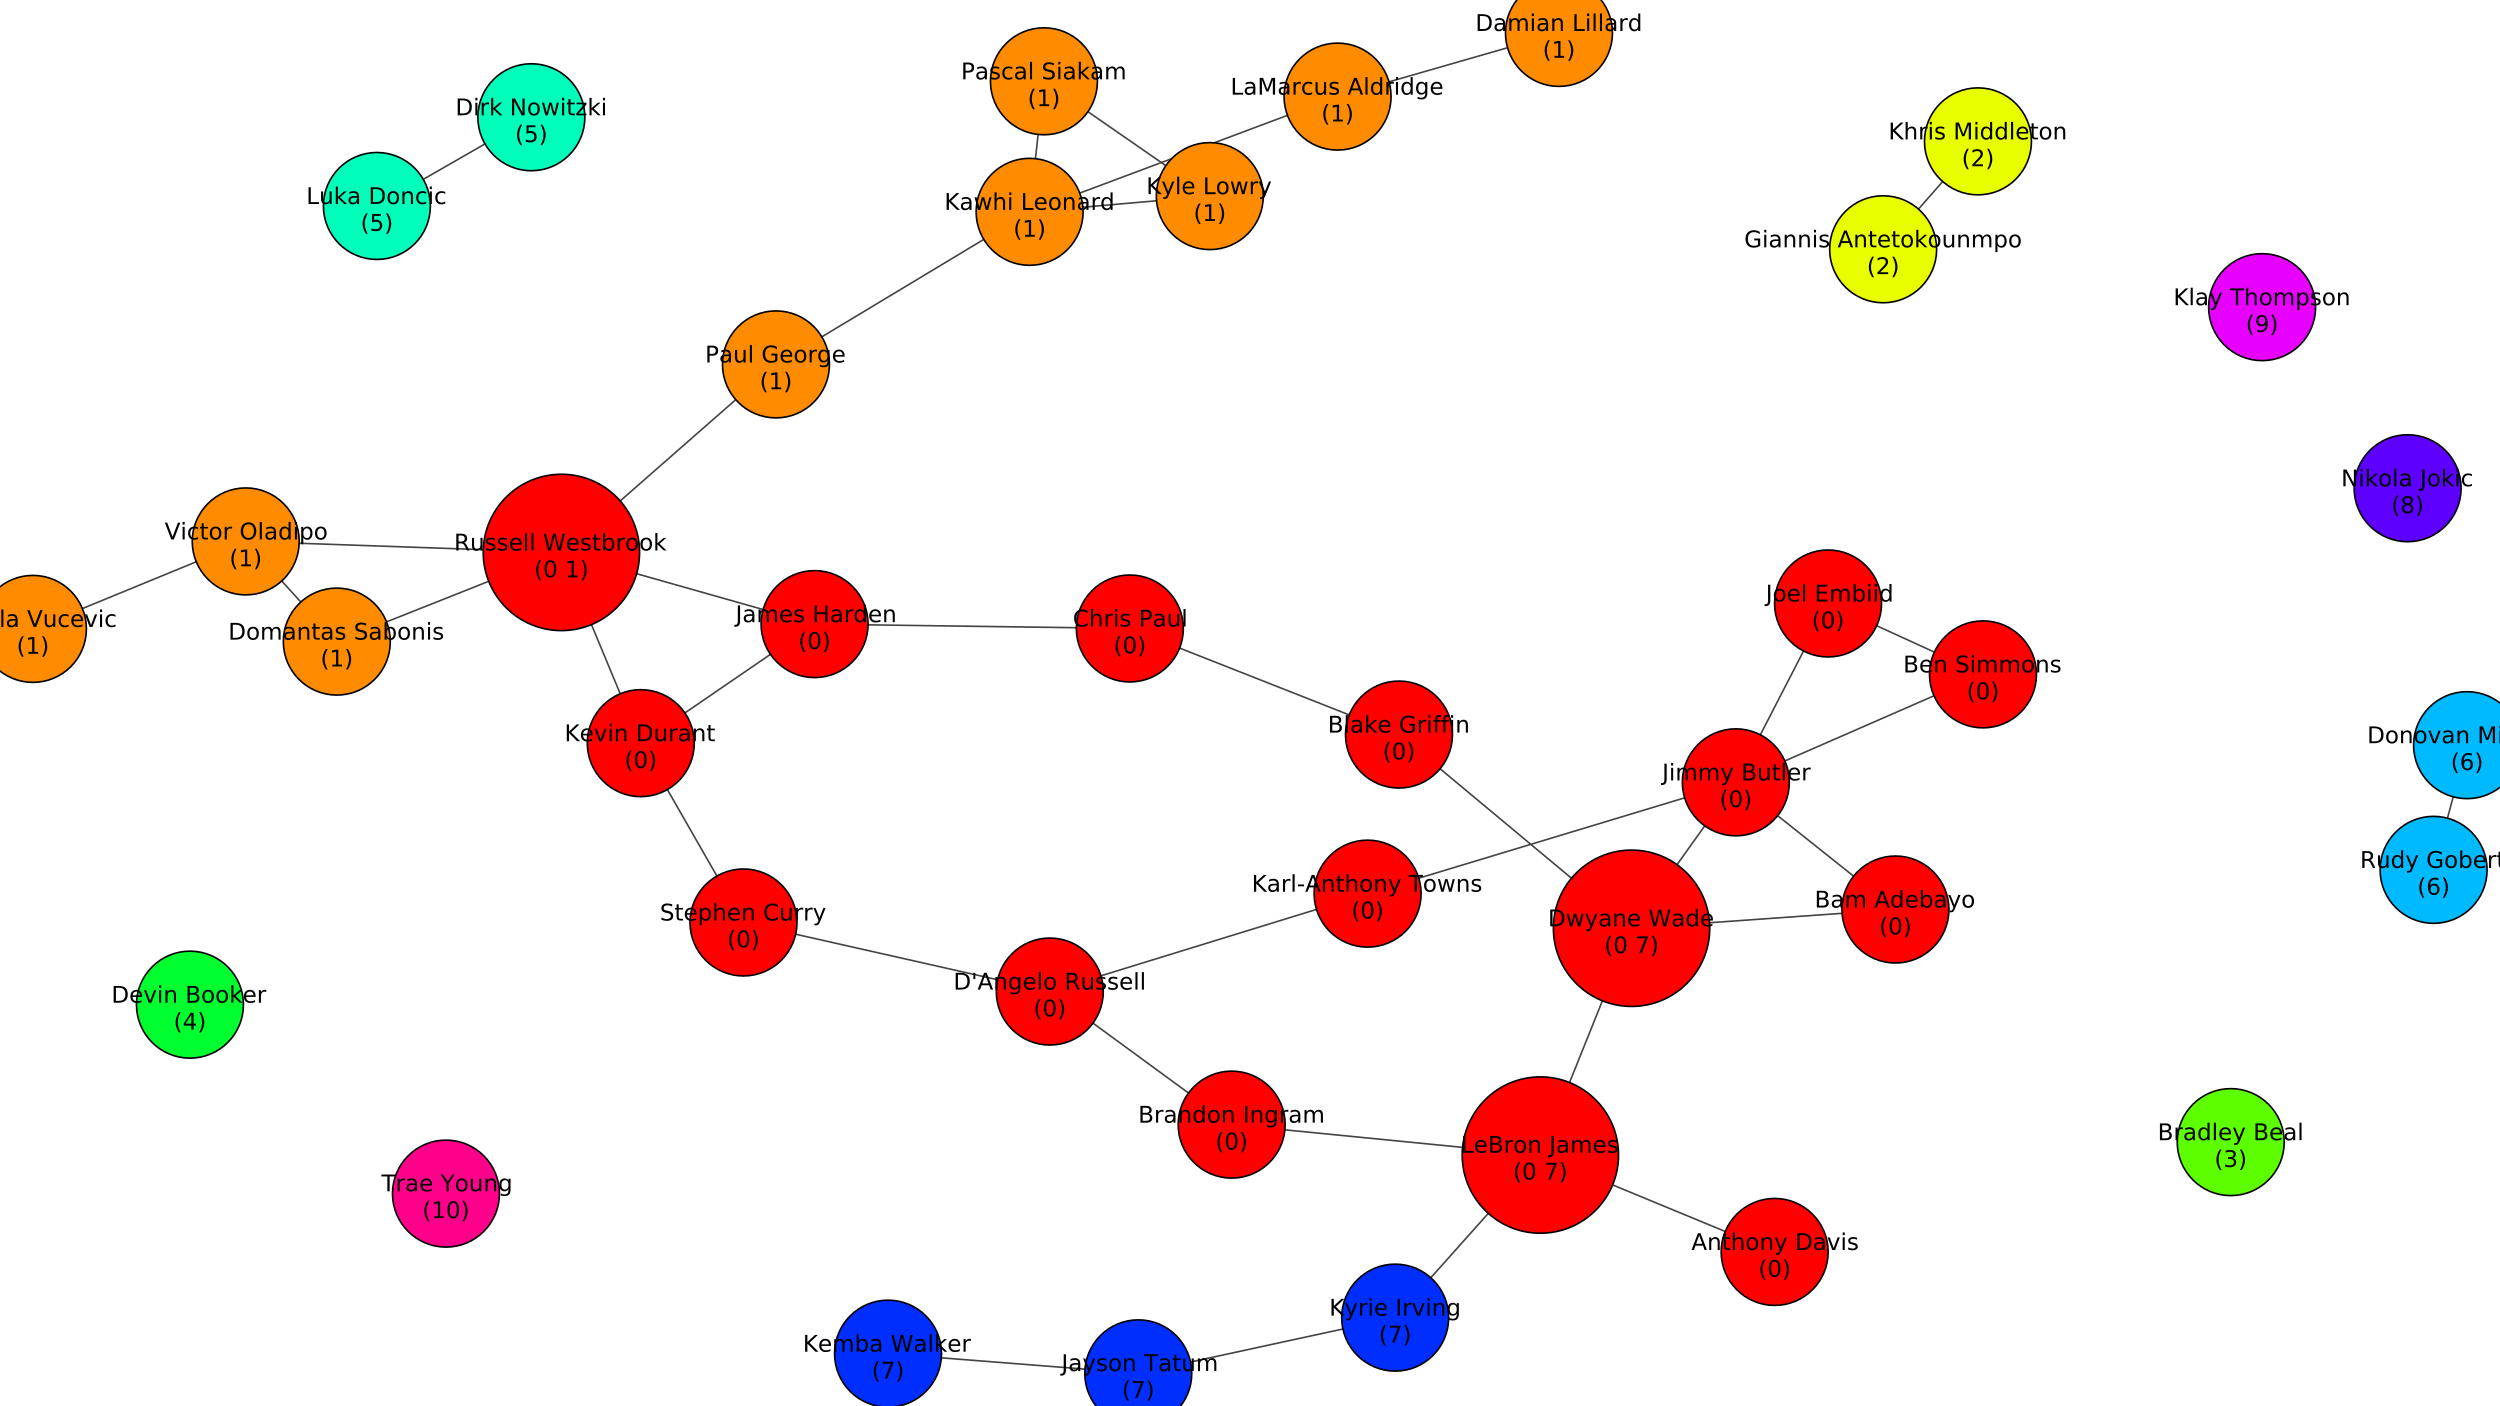 <?xml version="1.0" encoding="UTF-8"?>
<svg xmlns="http://www.w3.org/2000/svg" xmlns:xlink="http://www.w3.org/1999/xlink" width="1519.04pt" height="854.46pt" viewBox="0 0 1519.04 854.46" version="1.1">
<rect x="0" y="0" width="1519.04" height="854.46" fill="#333333" stroke="none"/>
<defs>
<g>
<symbol overflow="visible" id="glyph0-0">
<path style="stroke:none;" d="M 0.703 2.469 L 0.703 -9.875 L 7.703 -9.875 L 7.703 2.469 Z M 1.484 1.703 L 6.922 1.703 L 6.922 -9.078 L 1.484 -9.078 Z M 1.484 1.703 "/>
</symbol>
<symbol overflow="visible" id="glyph0-1">
<path style="stroke:none;" d="M 2.75 -4.875 L 2.75 -1.141 L 4.969 -1.141 C 5.707 -1.141 6.254 -1.289 6.609 -1.594 C 6.973 -1.906 7.156 -2.379 7.156 -3.016 C 7.156 -3.648 6.973 -4.117 6.609 -4.422 C 6.254 -4.723 5.707 -4.875 4.969 -4.875 Z M 2.75 -9.078 L 2.75 -6 L 4.797 -6 C 5.473 -6 5.973 -6.125 6.297 -6.375 C 6.629 -6.625 6.797 -7.008 6.797 -7.531 C 6.797 -8.051 6.629 -8.438 6.297 -8.688 C 5.973 -8.945 5.473 -9.078 4.797 -9.078 Z M 1.375 -10.203 L 4.906 -10.203 C 5.957 -10.203 6.766 -9.984 7.328 -9.547 C 7.898 -9.109 8.188 -8.488 8.188 -7.688 C 8.188 -7.062 8.039 -6.562 7.75 -6.188 C 7.457 -5.82 7.031 -5.594 6.469 -5.5 C 7.145 -5.352 7.672 -5.047 8.047 -4.578 C 8.422 -4.117 8.609 -3.547 8.609 -2.859 C 8.609 -1.941 8.297 -1.234 7.672 -0.734 C 7.055 -0.242 6.176 0 5.031 0 L 1.375 0 Z M 1.375 -10.203 "/>
</symbol>
<symbol overflow="visible" id="glyph0-2">
<path style="stroke:none;" d="M 4.797 -3.844 C 3.785 -3.844 3.082 -3.727 2.688 -3.5 C 2.289 -3.27 2.094 -2.875 2.094 -2.312 C 2.094 -1.863 2.238 -1.508 2.531 -1.25 C 2.832 -0.988 3.234 -0.859 3.734 -0.859 C 4.43 -0.859 4.988 -1.102 5.406 -1.594 C 5.832 -2.094 6.047 -2.75 6.047 -3.562 L 6.047 -3.844 Z M 7.312 -4.375 L 7.312 0 L 6.047 0 L 6.047 -1.156 C 5.766 -0.695 5.406 -0.352 4.969 -0.125 C 4.539 0.094 4.02 0.203 3.406 0.203 C 2.625 0.203 2 -0.016 1.531 -0.453 C 1.07 -0.898 0.844 -1.492 0.844 -2.234 C 0.844 -3.086 1.129 -3.734 1.703 -4.172 C 2.285 -4.609 3.145 -4.828 4.281 -4.828 L 6.047 -4.828 L 6.047 -4.953 C 6.047 -5.535 5.852 -5.984 5.469 -6.297 C 5.094 -6.617 4.562 -6.781 3.875 -6.781 C 3.438 -6.781 3.008 -6.723 2.594 -6.609 C 2.176 -6.504 1.781 -6.348 1.406 -6.141 L 1.406 -7.312 C 1.863 -7.488 2.305 -7.617 2.734 -7.703 C 3.172 -7.797 3.594 -7.844 4 -7.844 C 5.113 -7.844 5.941 -7.555 6.484 -6.984 C 7.035 -6.41 7.312 -5.539 7.312 -4.375 Z M 7.312 -4.375 "/>
</symbol>
<symbol overflow="visible" id="glyph0-3">
<path style="stroke:none;" d="M 7.281 -6.188 C 7.594 -6.75 7.969 -7.164 8.406 -7.438 C 8.844 -7.707 9.359 -7.844 9.953 -7.844 C 10.754 -7.844 11.367 -7.562 11.797 -7 C 12.234 -6.445 12.453 -5.656 12.453 -4.625 L 12.453 0 L 11.188 0 L 11.188 -4.578 C 11.188 -5.316 11.055 -5.863 10.797 -6.219 C 10.535 -6.57 10.141 -6.75 9.609 -6.75 C 8.953 -6.75 8.438 -6.531 8.062 -6.094 C 7.688 -5.664 7.5 -5.078 7.5 -4.328 L 7.5 0 L 6.234 0 L 6.234 -4.578 C 6.234 -5.316 6.102 -5.863 5.844 -6.219 C 5.582 -6.57 5.18 -6.75 4.641 -6.75 C 3.992 -6.75 3.477 -6.531 3.094 -6.094 C 2.719 -5.656 2.531 -5.066 2.531 -4.328 L 2.531 0 L 1.266 0 L 1.266 -7.656 L 2.531 -7.656 L 2.531 -6.469 C 2.82 -6.938 3.164 -7.281 3.562 -7.5 C 3.969 -7.727 4.445 -7.844 5 -7.844 C 5.551 -7.844 6.02 -7.703 6.406 -7.422 C 6.801 -7.141 7.094 -6.727 7.281 -6.188 Z M 7.281 -6.188 "/>
</symbol>
<symbol overflow="visible" id="glyph0-4">
<path style="stroke:none;" d=""/>
</symbol>
<symbol overflow="visible" id="glyph0-5">
<path style="stroke:none;" d="M 4.781 -8.844 L 2.906 -3.766 L 6.672 -3.766 Z M 4 -10.203 L 5.578 -10.203 L 9.469 0 L 8.031 0 L 7.094 -2.625 L 2.5 -2.625 L 1.562 0 L 0.109 0 Z M 4 -10.203 "/>
</symbol>
<symbol overflow="visible" id="glyph0-6">
<path style="stroke:none;" d="M 6.359 -6.5 L 6.359 -10.641 L 7.609 -10.641 L 7.609 0 L 6.359 0 L 6.359 -1.156 C 6.098 -0.695 5.766 -0.352 5.359 -0.125 C 4.953 0.094 4.469 0.203 3.906 0.203 C 2.977 0.203 2.223 -0.164 1.641 -0.906 C 1.055 -1.645 0.766 -2.617 0.766 -3.828 C 0.766 -5.023 1.055 -5.992 1.641 -6.734 C 2.223 -7.473 2.977 -7.844 3.906 -7.844 C 4.469 -7.844 4.953 -7.727 5.359 -7.5 C 5.766 -7.281 6.098 -6.945 6.359 -6.5 Z M 2.078 -3.828 C 2.078 -2.898 2.266 -2.172 2.641 -1.641 C 3.023 -1.117 3.551 -0.859 4.219 -0.859 C 4.875 -0.859 5.395 -1.117 5.781 -1.641 C 6.164 -2.172 6.359 -2.898 6.359 -3.828 C 6.359 -4.742 6.164 -5.461 5.781 -5.984 C 5.395 -6.516 4.875 -6.781 4.219 -6.781 C 3.551 -6.781 3.023 -6.516 2.641 -5.984 C 2.266 -5.461 2.078 -4.742 2.078 -3.828 Z M 2.078 -3.828 "/>
</symbol>
<symbol overflow="visible" id="glyph0-7">
<path style="stroke:none;" d="M 7.875 -4.141 L 7.875 -3.531 L 2.078 -3.531 C 2.141 -2.664 2.398 -2.004 2.859 -1.547 C 3.328 -1.098 3.977 -0.875 4.812 -0.875 C 5.301 -0.875 5.77 -0.93 6.219 -1.047 C 6.676 -1.16 7.129 -1.336 7.578 -1.578 L 7.578 -0.391 C 7.117 -0.203 6.648 -0.055 6.172 0.047 C 5.703 0.148 5.227 0.203 4.75 0.203 C 3.52 0.203 2.547 -0.148 1.828 -0.859 C 1.117 -1.578 0.766 -2.539 0.766 -3.75 C 0.766 -5.008 1.102 -6.004 1.781 -6.734 C 2.457 -7.473 3.375 -7.844 4.531 -7.844 C 5.562 -7.844 6.375 -7.508 6.969 -6.844 C 7.57 -6.188 7.875 -5.285 7.875 -4.141 Z M 6.609 -4.516 C 6.598 -5.203 6.406 -5.75 6.031 -6.156 C 5.656 -6.57 5.16 -6.781 4.547 -6.781 C 3.836 -6.781 3.27 -6.578 2.844 -6.172 C 2.426 -5.773 2.188 -5.219 2.125 -4.5 Z M 6.609 -4.516 "/>
</symbol>
<symbol overflow="visible" id="glyph0-8">
<path style="stroke:none;" d="M 6.812 -3.828 C 6.812 -4.742 6.617 -5.461 6.234 -5.984 C 5.859 -6.516 5.336 -6.781 4.672 -6.781 C 4.004 -6.781 3.477 -6.516 3.094 -5.984 C 2.719 -5.461 2.531 -4.742 2.531 -3.828 C 2.531 -2.898 2.719 -2.172 3.094 -1.641 C 3.477 -1.117 4.004 -0.859 4.672 -0.859 C 5.336 -0.859 5.859 -1.117 6.234 -1.641 C 6.617 -2.172 6.812 -2.898 6.812 -3.828 Z M 2.531 -6.5 C 2.801 -6.945 3.133 -7.281 3.531 -7.5 C 3.938 -7.727 4.422 -7.844 4.984 -7.844 C 5.91 -7.844 6.664 -7.473 7.25 -6.734 C 7.832 -5.992 8.125 -5.023 8.125 -3.828 C 8.125 -2.617 7.832 -1.645 7.25 -0.906 C 6.664 -0.164 5.91 0.203 4.984 0.203 C 4.422 0.203 3.938 0.094 3.531 -0.125 C 3.133 -0.352 2.801 -0.695 2.531 -1.156 L 2.531 0 L 1.266 0 L 1.266 -10.641 L 2.531 -10.641 Z M 2.531 -6.5 "/>
</symbol>
<symbol overflow="visible" id="glyph0-9">
<path style="stroke:none;" d="M 4.5 0.719 C 4.145 1.625 3.797 2.211 3.453 2.484 C 3.117 2.766 2.672 2.906 2.109 2.906 L 1.109 2.906 L 1.109 1.859 L 1.844 1.859 C 2.188 1.859 2.453 1.773 2.641 1.609 C 2.836 1.453 3.051 1.066 3.281 0.453 L 3.516 -0.125 L 0.422 -7.656 L 1.75 -7.656 L 4.141 -1.672 L 6.531 -7.656 L 7.875 -7.656 Z M 4.5 0.719 "/>
</symbol>
<symbol overflow="visible" id="glyph0-10">
<path style="stroke:none;" d="M 4.281 -6.781 C 3.613 -6.781 3.082 -6.516 2.688 -5.984 C 2.289 -5.461 2.094 -4.742 2.094 -3.828 C 2.094 -2.91 2.285 -2.188 2.672 -1.656 C 3.066 -1.133 3.602 -0.875 4.281 -0.875 C 4.957 -0.875 5.488 -1.133 5.875 -1.656 C 6.27 -2.188 6.469 -2.91 6.469 -3.828 C 6.469 -4.734 6.27 -5.453 5.875 -5.984 C 5.488 -6.516 4.957 -6.781 4.281 -6.781 Z M 4.281 -7.844 C 5.375 -7.844 6.234 -7.484 6.859 -6.766 C 7.484 -6.055 7.797 -5.078 7.797 -3.828 C 7.797 -2.566 7.484 -1.578 6.859 -0.859 C 6.234 -0.148 5.375 0.203 4.281 0.203 C 3.188 0.203 2.328 -0.148 1.703 -0.859 C 1.078 -1.578 0.766 -2.566 0.766 -3.828 C 0.766 -5.078 1.078 -6.055 1.703 -6.766 C 2.328 -7.484 3.188 -7.844 4.281 -7.844 Z M 4.281 -7.844 "/>
</symbol>
<symbol overflow="visible" id="glyph0-11">
<path style="stroke:none;" d="M 4.344 -10.625 C 3.727 -9.57 3.27 -8.531 2.969 -7.5 C 2.676 -6.477 2.531 -5.441 2.531 -4.391 C 2.531 -3.336 2.68 -2.297 2.984 -1.266 C 3.285 -0.234 3.738 0.801 4.344 1.844 L 3.25 1.844 C 2.562 0.77 2.047 -0.281 1.703 -1.312 C 1.367 -2.344 1.203 -3.367 1.203 -4.391 C 1.203 -5.41 1.367 -6.438 1.703 -7.469 C 2.047 -8.5 2.562 -9.551 3.25 -10.625 Z M 4.344 -10.625 "/>
</symbol>
<symbol overflow="visible" id="glyph0-12">
<path style="stroke:none;" d="M 4.453 -9.297 C 3.742 -9.297 3.207 -8.945 2.844 -8.25 C 2.488 -7.551 2.312 -6.5 2.312 -5.094 C 2.312 -3.695 2.488 -2.645 2.844 -1.938 C 3.207 -1.238 3.742 -0.891 4.453 -0.891 C 5.172 -0.891 5.707 -1.238 6.062 -1.938 C 6.414 -2.645 6.594 -3.695 6.594 -5.094 C 6.594 -6.5 6.414 -7.551 6.062 -8.25 C 5.707 -8.945 5.172 -9.297 4.453 -9.297 Z M 4.453 -10.391 C 5.598 -10.391 6.473 -9.938 7.078 -9.031 C 7.68 -8.125 7.984 -6.812 7.984 -5.094 C 7.984 -3.375 7.68 -2.062 7.078 -1.156 C 6.473 -0.25 5.598 0.203 4.453 0.203 C 3.305 0.203 2.43 -0.25 1.828 -1.156 C 1.223 -2.062 0.922 -3.375 0.922 -5.094 C 0.922 -6.812 1.223 -8.125 1.828 -9.031 C 2.43 -9.938 3.305 -10.391 4.453 -10.391 Z M 4.453 -10.391 "/>
</symbol>
<symbol overflow="visible" id="glyph0-13">
<path style="stroke:none;" d="M 1.125 -10.625 L 2.219 -10.625 C 2.895 -9.551 3.406 -8.5 3.75 -7.469 C 4.094 -6.438 4.266 -5.41 4.266 -4.391 C 4.266 -3.367 4.094 -2.344 3.75 -1.312 C 3.406 -0.281 2.895 0.77 2.219 1.844 L 1.125 1.844 C 1.727 0.801 2.176 -0.234 2.469 -1.266 C 2.77 -2.297 2.922 -3.336 2.922 -4.391 C 2.922 -5.441 2.77 -6.477 2.469 -7.5 C 2.176 -8.531 1.727 -9.57 1.125 -10.625 Z M 1.125 -10.625 "/>
</symbol>
<symbol overflow="visible" id="glyph0-14">
<path style="stroke:none;" d="M 1.375 -10.203 L 2.75 -10.203 L 2.75 -1.156 L 7.719 -1.156 L 7.719 0 L 1.375 0 Z M 1.375 -10.203 "/>
</symbol>
<symbol overflow="visible" id="glyph0-15">
<path style="stroke:none;" d="M 1.375 -10.203 L 3.438 -10.203 L 6.031 -3.266 L 8.656 -10.203 L 10.719 -10.203 L 10.719 0 L 9.359 0 L 9.359 -8.969 L 6.734 -1.969 L 5.344 -1.969 L 2.719 -8.969 L 2.719 0 L 1.375 0 Z M 1.375 -10.203 "/>
</symbol>
<symbol overflow="visible" id="glyph0-16">
<path style="stroke:none;" d="M 5.75 -6.484 C 5.613 -6.566 5.461 -6.625 5.297 -6.656 C 5.129 -6.695 4.945 -6.719 4.75 -6.719 C 4.031 -6.719 3.477 -6.484 3.094 -6.016 C 2.719 -5.555 2.531 -4.895 2.531 -4.031 L 2.531 0 L 1.266 0 L 1.266 -7.656 L 2.531 -7.656 L 2.531 -6.469 C 2.801 -6.938 3.145 -7.281 3.562 -7.5 C 3.988 -7.727 4.504 -7.844 5.109 -7.844 C 5.203 -7.844 5.301 -7.836 5.406 -7.828 C 5.508 -7.816 5.625 -7.797 5.75 -7.766 Z M 5.75 -6.484 "/>
</symbol>
<symbol overflow="visible" id="glyph0-17">
<path style="stroke:none;" d="M 6.828 -7.359 L 6.828 -6.188 C 6.473 -6.383 6.113 -6.531 5.75 -6.625 C 5.395 -6.727 5.035 -6.781 4.672 -6.781 C 3.859 -6.781 3.223 -6.52 2.766 -6 C 2.316 -5.477 2.094 -4.754 2.094 -3.828 C 2.094 -2.891 2.316 -2.16 2.766 -1.641 C 3.223 -1.129 3.859 -0.875 4.672 -0.875 C 5.035 -0.875 5.395 -0.922 5.75 -1.016 C 6.113 -1.109 6.473 -1.254 6.828 -1.453 L 6.828 -0.297 C 6.473 -0.129 6.109 -0.004 5.734 0.078 C 5.359 0.16 4.961 0.203 4.547 0.203 C 3.391 0.203 2.469 -0.156 1.781 -0.875 C 1.102 -1.602 0.766 -2.586 0.766 -3.828 C 0.766 -5.066 1.109 -6.047 1.797 -6.766 C 2.484 -7.484 3.426 -7.844 4.625 -7.844 C 5.008 -7.844 5.383 -7.801 5.75 -7.719 C 6.125 -7.645 6.484 -7.523 6.828 -7.359 Z M 6.828 -7.359 "/>
</symbol>
<symbol overflow="visible" id="glyph0-18">
<path style="stroke:none;" d="M 1.188 -3.016 L 1.188 -7.656 L 2.453 -7.656 L 2.453 -3.062 C 2.453 -2.344 2.594 -1.801 2.875 -1.438 C 3.156 -1.07 3.578 -0.891 4.141 -0.891 C 4.816 -0.891 5.352 -1.102 5.75 -1.531 C 6.145 -1.969 6.344 -2.562 6.344 -3.312 L 6.344 -7.656 L 7.609 -7.656 L 7.609 0 L 6.344 0 L 6.344 -1.172 C 6.039 -0.711 5.688 -0.367 5.281 -0.141 C 4.875 0.086 4.406 0.203 3.875 0.203 C 3 0.203 2.332 -0.066 1.875 -0.609 C 1.414 -1.16 1.188 -1.961 1.188 -3.016 Z M 4.359 -7.844 Z M 4.359 -7.844 "/>
</symbol>
<symbol overflow="visible" id="glyph0-19">
<path style="stroke:none;" d="M 6.203 -7.438 L 6.203 -6.234 C 5.848 -6.422 5.477 -6.555 5.094 -6.641 C 4.707 -6.734 4.312 -6.781 3.906 -6.781 C 3.281 -6.781 2.812 -6.688 2.5 -6.5 C 2.188 -6.312 2.031 -6.023 2.031 -5.641 C 2.031 -5.348 2.141 -5.117 2.359 -4.953 C 2.586 -4.785 3.039 -4.629 3.719 -4.484 L 4.141 -4.375 C 5.035 -4.188 5.672 -3.914 6.047 -3.562 C 6.422 -3.219 6.609 -2.734 6.609 -2.109 C 6.609 -1.398 6.328 -0.836 5.766 -0.422 C 5.203 -0.004 4.43 0.203 3.453 0.203 C 3.035 0.203 2.602 0.16 2.156 0.078 C 1.719 -0.004 1.254 -0.125 0.766 -0.281 L 0.766 -1.578 C 1.223 -1.336 1.676 -1.156 2.125 -1.031 C 2.582 -0.914 3.031 -0.859 3.469 -0.859 C 4.062 -0.859 4.516 -0.957 4.828 -1.156 C 5.148 -1.363 5.312 -1.648 5.312 -2.016 C 5.312 -2.359 5.195 -2.617 4.969 -2.797 C 4.738 -2.984 4.234 -3.16 3.453 -3.328 L 3.016 -3.438 C 2.242 -3.594 1.68 -3.844 1.328 -4.188 C 0.984 -4.531 0.812 -4.992 0.812 -5.578 C 0.812 -6.305 1.066 -6.863 1.578 -7.25 C 2.086 -7.645 2.812 -7.844 3.75 -7.844 C 4.219 -7.844 4.656 -7.805 5.062 -7.734 C 5.477 -7.672 5.859 -7.57 6.203 -7.438 Z M 6.203 -7.438 "/>
</symbol>
<symbol overflow="visible" id="glyph0-20">
<path style="stroke:none;" d="M 1.312 -10.641 L 2.578 -10.641 L 2.578 0 L 1.312 0 Z M 1.312 -10.641 "/>
</symbol>
<symbol overflow="visible" id="glyph0-21">
<path style="stroke:none;" d="M 1.312 -7.656 L 2.578 -7.656 L 2.578 0 L 1.312 0 Z M 1.312 -10.641 L 2.578 -10.641 L 2.578 -9.047 L 1.312 -9.047 Z M 1.312 -10.641 "/>
</symbol>
<symbol overflow="visible" id="glyph0-22">
<path style="stroke:none;" d="M 6.359 -3.922 C 6.359 -4.828 6.172 -5.531 5.797 -6.031 C 5.422 -6.531 4.895 -6.781 4.219 -6.781 C 3.539 -6.781 3.016 -6.531 2.641 -6.031 C 2.266 -5.531 2.078 -4.828 2.078 -3.922 C 2.078 -3.016 2.266 -2.305 2.641 -1.797 C 3.016 -1.297 3.539 -1.047 4.219 -1.047 C 4.895 -1.047 5.422 -1.297 5.797 -1.797 C 6.172 -2.305 6.359 -3.016 6.359 -3.922 Z M 7.609 -0.953 C 7.609 0.348 7.316 1.316 6.734 1.953 C 6.16 2.586 5.281 2.906 4.094 2.906 C 3.645 2.906 3.223 2.875 2.828 2.812 C 2.441 2.75 2.066 2.648 1.703 2.516 L 1.703 1.281 C 2.066 1.488 2.426 1.641 2.781 1.734 C 3.145 1.828 3.516 1.875 3.891 1.875 C 4.711 1.875 5.328 1.656 5.734 1.219 C 6.148 0.789 6.359 0.145 6.359 -0.719 L 6.359 -1.344 C 6.098 -0.895 5.766 -0.555 5.359 -0.328 C 4.953 -0.109 4.469 0 3.906 0 C 2.969 0 2.207 -0.352 1.625 -1.062 C 1.051 -1.781 0.766 -2.734 0.766 -3.922 C 0.766 -5.098 1.051 -6.047 1.625 -6.766 C 2.207 -7.484 2.969 -7.844 3.906 -7.844 C 4.469 -7.844 4.953 -7.727 5.359 -7.5 C 5.766 -7.281 6.098 -6.945 6.359 -6.5 L 6.359 -7.656 L 7.609 -7.656 Z M 7.609 -0.953 "/>
</symbol>
<symbol overflow="visible" id="glyph0-23">
<path style="stroke:none;" d="M 1.734 -1.156 L 4 -1.156 L 4 -8.953 L 1.531 -8.453 L 1.531 -9.719 L 3.984 -10.203 L 5.359 -10.203 L 5.359 -1.156 L 7.609 -1.156 L 7.609 0 L 1.734 0 Z M 1.734 -1.156 "/>
</symbol>
<symbol overflow="visible" id="glyph0-24">
<path style="stroke:none;" d="M 8.328 -1.453 L 8.328 -4.203 L 6.078 -4.203 L 6.078 -5.328 L 9.703 -5.328 L 9.703 -0.953 C 9.172 -0.578 8.582 -0.289 7.938 -0.094 C 7.289 0.102 6.602 0.203 5.875 0.203 C 4.281 0.203 3.031 -0.258 2.125 -1.188 C 1.227 -2.125 0.781 -3.426 0.781 -5.094 C 0.781 -6.758 1.227 -8.055 2.125 -8.984 C 3.031 -9.922 4.281 -10.391 5.875 -10.391 C 6.539 -10.391 7.172 -10.305 7.766 -10.141 C 8.367 -9.984 8.926 -9.742 9.438 -9.422 L 9.438 -7.953 C 8.926 -8.379 8.383 -8.703 7.812 -8.922 C 7.238 -9.141 6.633 -9.25 6 -9.25 C 4.75 -9.25 3.812 -8.898 3.188 -8.203 C 2.562 -7.516 2.25 -6.477 2.25 -5.094 C 2.25 -3.719 2.562 -2.68 3.188 -1.984 C 3.812 -1.285 4.75 -0.938 6 -0.938 C 6.488 -0.938 6.922 -0.977 7.297 -1.062 C 7.68 -1.145 8.023 -1.273 8.328 -1.453 Z M 8.328 -1.453 "/>
</symbol>
<symbol overflow="visible" id="glyph0-25">
<path style="stroke:none;" d="M 7.688 -4.625 L 7.688 0 L 6.422 0 L 6.422 -4.578 C 6.422 -5.305 6.281 -5.848 6 -6.203 C 5.719 -6.566 5.297 -6.75 4.734 -6.75 C 4.055 -6.75 3.52 -6.531 3.125 -6.094 C 2.727 -5.664 2.531 -5.078 2.531 -4.328 L 2.531 0 L 1.266 0 L 1.266 -7.656 L 2.531 -7.656 L 2.531 -6.469 C 2.832 -6.926 3.188 -7.27 3.594 -7.5 C 4.008 -7.727 4.484 -7.844 5.016 -7.844 C 5.891 -7.844 6.551 -7.566 7 -7.016 C 7.457 -6.473 7.688 -5.676 7.688 -4.625 Z M 7.688 -4.625 "/>
</symbol>
<symbol overflow="visible" id="glyph0-26">
<path style="stroke:none;" d="M 2.562 -9.828 L 2.562 -7.656 L 5.156 -7.656 L 5.156 -6.672 L 2.562 -6.672 L 2.562 -2.516 C 2.562 -1.898 2.645 -1.5 2.812 -1.312 C 2.988 -1.133 3.336 -1.047 3.859 -1.047 L 5.156 -1.047 L 5.156 0 L 3.859 0 C 2.891 0 2.219 -0.18 1.844 -0.547 C 1.477 -0.91 1.297 -1.566 1.297 -2.516 L 1.297 -6.672 L 0.375 -6.672 L 0.375 -7.656 L 1.297 -7.656 L 1.297 -9.828 Z M 2.562 -9.828 "/>
</symbol>
<symbol overflow="visible" id="glyph0-27">
<path style="stroke:none;" d="M 1.266 -10.641 L 2.531 -10.641 L 2.531 -4.359 L 6.297 -7.656 L 7.891 -7.656 L 3.828 -4.078 L 8.062 0 L 6.422 0 L 2.531 -3.734 L 2.531 0 L 1.266 0 Z M 1.266 -10.641 "/>
</symbol>
<symbol overflow="visible" id="glyph0-28">
<path style="stroke:none;" d="M 2.531 -1.156 L 2.531 2.906 L 1.266 2.906 L 1.266 -7.656 L 2.531 -7.656 L 2.531 -6.5 C 2.801 -6.945 3.133 -7.281 3.531 -7.5 C 3.938 -7.727 4.422 -7.844 4.984 -7.844 C 5.91 -7.844 6.664 -7.473 7.25 -6.734 C 7.832 -5.992 8.125 -5.023 8.125 -3.828 C 8.125 -2.617 7.832 -1.645 7.25 -0.906 C 6.664 -0.164 5.91 0.203 4.984 0.203 C 4.422 0.203 3.938 0.094 3.531 -0.125 C 3.133 -0.352 2.801 -0.695 2.531 -1.156 Z M 6.812 -3.828 C 6.812 -4.742 6.617 -5.461 6.234 -5.984 C 5.859 -6.516 5.336 -6.781 4.672 -6.781 C 4.004 -6.781 3.477 -6.516 3.094 -5.984 C 2.719 -5.461 2.531 -4.742 2.531 -3.828 C 2.531 -2.898 2.719 -2.172 3.094 -1.641 C 3.477 -1.117 4.004 -0.859 4.672 -0.859 C 5.336 -0.859 5.859 -1.117 6.234 -1.641 C 6.617 -2.172 6.812 -2.898 6.812 -3.828 Z M 6.812 -3.828 "/>
</symbol>
<symbol overflow="visible" id="glyph0-29">
<path style="stroke:none;" d="M 2.688 -1.156 L 7.5 -1.156 L 7.5 0 L 1.031 0 L 1.031 -1.156 C 1.551 -1.695 2.266 -2.426 3.172 -3.344 C 4.078 -4.258 4.645 -4.848 4.875 -5.109 C 5.312 -5.609 5.617 -6.031 5.797 -6.375 C 5.973 -6.719 6.062 -7.055 6.062 -7.391 C 6.062 -7.93 5.867 -8.375 5.484 -8.719 C 5.109 -9.062 4.613 -9.234 4 -9.234 C 3.57 -9.234 3.117 -9.156 2.641 -9 C 2.16 -8.852 1.645 -8.625 1.094 -8.312 L 1.094 -9.719 C 1.645 -9.938 2.16 -10.102 2.641 -10.219 C 3.129 -10.332 3.578 -10.391 3.984 -10.391 C 5.035 -10.391 5.875 -10.125 6.5 -9.594 C 7.133 -9.07 7.453 -8.367 7.453 -7.484 C 7.453 -7.055 7.375 -6.656 7.219 -6.281 C 7.062 -5.906 6.773 -5.461 6.359 -4.953 C 6.242 -4.828 5.879 -4.445 5.266 -3.812 C 4.66 -3.176 3.801 -2.289 2.688 -1.156 Z M 2.688 -1.156 "/>
</symbol>
<symbol overflow="visible" id="glyph0-30">
<path style="stroke:none;" d="M 5.688 -5.5 C 6.344 -5.363 6.852 -5.07 7.219 -4.625 C 7.594 -4.176 7.781 -3.625 7.781 -2.969 C 7.781 -1.957 7.43 -1.176 6.734 -0.625 C 6.047 -0.07 5.066 0.203 3.797 0.203 C 3.367 0.203 2.926 0.156 2.469 0.062 C 2.02 -0.02 1.551 -0.145 1.062 -0.312 L 1.062 -1.641 C 1.445 -1.422 1.867 -1.254 2.328 -1.141 C 2.785 -1.023 3.258 -0.969 3.75 -0.969 C 4.613 -0.969 5.27 -1.133 5.719 -1.469 C 6.176 -1.812 6.406 -2.312 6.406 -2.969 C 6.406 -3.57 6.191 -4.039 5.766 -4.375 C 5.348 -4.719 4.766 -4.891 4.016 -4.891 L 2.828 -4.891 L 2.828 -6.016 L 4.078 -6.016 C 4.754 -6.016 5.27 -6.148 5.625 -6.422 C 5.988 -6.703 6.172 -7.098 6.172 -7.609 C 6.172 -8.129 5.984 -8.531 5.609 -8.812 C 5.242 -9.094 4.711 -9.234 4.016 -9.234 C 3.641 -9.234 3.234 -9.191 2.797 -9.109 C 2.367 -9.023 1.895 -8.895 1.375 -8.719 L 1.375 -9.953 C 1.895 -10.098 2.383 -10.207 2.844 -10.281 C 3.301 -10.352 3.734 -10.391 4.141 -10.391 C 5.191 -10.391 6.02 -10.148 6.625 -9.672 C 7.238 -9.203 7.547 -8.562 7.547 -7.75 C 7.547 -7.176 7.383 -6.695 7.062 -6.312 C 6.738 -5.926 6.281 -5.656 5.688 -5.5 Z M 5.688 -5.5 "/>
</symbol>
<symbol overflow="visible" id="glyph0-31">
<path style="stroke:none;" d="M 2.75 -9.078 L 2.75 -1.141 L 4.422 -1.141 C 5.828 -1.141 6.859 -1.457 7.516 -2.094 C 8.172 -2.727 8.5 -3.734 8.5 -5.109 C 8.5 -6.484 8.172 -7.488 7.516 -8.125 C 6.859 -8.758 5.828 -9.078 4.422 -9.078 Z M 1.375 -10.203 L 4.219 -10.203 C 6.188 -10.203 7.633 -9.789 8.562 -8.969 C 9.488 -8.145 9.953 -6.859 9.953 -5.109 C 9.953 -3.348 9.488 -2.055 8.562 -1.234 C 7.633 -0.41 6.188 0 4.219 0 L 1.375 0 Z M 1.375 -10.203 "/>
</symbol>
<symbol overflow="visible" id="glyph0-32">
<path style="stroke:none;" d="M 0.422 -7.656 L 1.75 -7.656 L 4.141 -1.234 L 6.531 -7.656 L 7.875 -7.656 L 5 0 L 3.281 0 Z M 0.422 -7.656 "/>
</symbol>
<symbol overflow="visible" id="glyph0-33">
<path style="stroke:none;" d="M 5.297 -9 L 1.812 -3.562 L 5.297 -3.562 Z M 4.922 -10.203 L 6.672 -10.203 L 6.672 -3.562 L 8.125 -3.562 L 8.125 -2.406 L 6.672 -2.406 L 6.672 0 L 5.297 0 L 5.297 -2.406 L 0.688 -2.406 L 0.688 -3.734 Z M 4.922 -10.203 "/>
</symbol>
<symbol overflow="visible" id="glyph0-34">
<path style="stroke:none;" d="M 1.375 -10.203 L 2.75 -10.203 L 2.75 -0.719 C 2.75 0.52 2.516 1.414 2.047 1.969 C 1.586 2.52 0.836 2.797 -0.203 2.797 L -0.719 2.797 L -0.719 1.641 L -0.297 1.641 C 0.316 1.641 0.75 1.469 1 1.125 C 1.25 0.781 1.375 0.164 1.375 -0.719 Z M 1.375 -10.203 "/>
</symbol>
<symbol overflow="visible" id="glyph0-35">
<path style="stroke:none;" d="M 7.5 -9.875 L 7.5 -8.531 C 6.969 -8.781 6.469 -8.961 6 -9.078 C 5.539 -9.203 5.094 -9.266 4.656 -9.266 C 3.906 -9.266 3.328 -9.117 2.922 -8.828 C 2.516 -8.535 2.312 -8.125 2.312 -7.594 C 2.312 -7.133 2.445 -6.789 2.719 -6.562 C 2.988 -6.332 3.504 -6.148 4.266 -6.016 L 5.094 -5.844 C 6.125 -5.645 6.883 -5.297 7.375 -4.797 C 7.863 -4.305 8.109 -3.645 8.109 -2.812 C 8.109 -1.82 7.773 -1.07 7.109 -0.562 C 6.453 -0.051 5.484 0.203 4.203 0.203 C 3.711 0.203 3.195 0.145 2.656 0.031 C 2.113 -0.07 1.551 -0.234 0.969 -0.453 L 0.969 -1.875 C 1.531 -1.562 2.078 -1.32 2.609 -1.156 C 3.148 -1 3.68 -0.922 4.203 -0.922 C 4.984 -0.922 5.586 -1.078 6.016 -1.391 C 6.453 -1.703 6.672 -2.145 6.672 -2.719 C 6.672 -3.219 6.516 -3.609 6.203 -3.891 C 5.898 -4.172 5.395 -4.383 4.688 -4.531 L 3.844 -4.688 C 2.812 -4.895 2.066 -5.219 1.609 -5.656 C 1.148 -6.094 0.922 -6.703 0.922 -7.484 C 0.922 -8.379 1.238 -9.086 1.875 -9.609 C 2.508 -10.129 3.383 -10.391 4.5 -10.391 C 4.977 -10.391 5.469 -10.344 5.969 -10.25 C 6.469 -10.164 6.977 -10.039 7.5 -9.875 Z M 7.5 -9.875 "/>
</symbol>
<symbol overflow="visible" id="glyph0-36">
<path style="stroke:none;" d="M 7.688 -4.625 L 7.688 0 L 6.422 0 L 6.422 -4.578 C 6.422 -5.305 6.281 -5.848 6 -6.203 C 5.719 -6.566 5.297 -6.75 4.734 -6.75 C 4.055 -6.75 3.52 -6.531 3.125 -6.094 C 2.727 -5.664 2.531 -5.078 2.531 -4.328 L 2.531 0 L 1.266 0 L 1.266 -10.641 L 2.531 -10.641 L 2.531 -6.469 C 2.832 -6.926 3.188 -7.27 3.594 -7.5 C 4.008 -7.727 4.484 -7.844 5.016 -7.844 C 5.891 -7.844 6.551 -7.566 7 -7.016 C 7.457 -6.473 7.688 -5.676 7.688 -4.625 Z M 7.688 -4.625 "/>
</symbol>
<symbol overflow="visible" id="glyph0-37">
<path style="stroke:none;" d="M 9.016 -9.422 L 9.016 -7.969 C 8.547 -8.395 8.047 -8.711 7.516 -8.922 C 6.992 -9.141 6.441 -9.25 5.859 -9.25 C 4.691 -9.25 3.797 -8.891 3.172 -8.172 C 2.555 -7.461 2.25 -6.438 2.25 -5.094 C 2.25 -3.75 2.555 -2.719 3.172 -2 C 3.797 -1.289 4.691 -0.938 5.859 -0.938 C 6.441 -0.938 6.992 -1.039 7.516 -1.25 C 8.047 -1.469 8.547 -1.797 9.016 -2.234 L 9.016 -0.781 C 8.535 -0.457 8.023 -0.211 7.484 -0.047 C 6.941 0.117 6.367 0.203 5.766 0.203 C 4.223 0.203 3.004 -0.27 2.109 -1.219 C 1.223 -2.164 0.781 -3.457 0.781 -5.094 C 0.781 -6.727 1.223 -8.02 2.109 -8.969 C 3.004 -9.914 4.223 -10.391 5.766 -10.391 C 6.379 -10.391 6.957 -10.305 7.5 -10.141 C 8.039 -9.984 8.547 -9.742 9.016 -9.422 Z M 9.016 -9.422 "/>
</symbol>
<symbol overflow="visible" id="glyph0-38">
<path style="stroke:none;" d="M 1.516 -10.203 L 6.938 -10.203 L 6.938 -9.047 L 2.781 -9.047 L 2.781 -6.547 C 2.977 -6.609 3.176 -6.656 3.375 -6.688 C 3.57 -6.727 3.773 -6.75 3.984 -6.75 C 5.117 -6.75 6.02 -6.438 6.688 -5.812 C 7.352 -5.188 7.688 -4.344 7.688 -3.281 C 7.688 -2.176 7.344 -1.316 6.656 -0.703 C 5.977 -0.098 5.016 0.203 3.766 0.203 C 3.336 0.203 2.898 0.164 2.453 0.094 C 2.016 0.02 1.555 -0.086 1.078 -0.234 L 1.078 -1.625 C 1.492 -1.406 1.922 -1.238 2.359 -1.125 C 2.797 -1.02 3.254 -0.969 3.734 -0.969 C 4.523 -0.969 5.148 -1.172 5.609 -1.578 C 6.066 -1.992 6.297 -2.562 6.297 -3.281 C 6.297 -3.988 6.066 -4.547 5.609 -4.953 C 5.148 -5.367 4.523 -5.578 3.734 -5.578 C 3.367 -5.578 3 -5.535 2.625 -5.453 C 2.258 -5.379 1.891 -5.254 1.516 -5.078 Z M 1.516 -10.203 "/>
</symbol>
<symbol overflow="visible" id="glyph0-39">
<path style="stroke:none;" d="M 1.375 -10.203 L 2.75 -10.203 L 2.75 -5.891 L 7.328 -10.203 L 9.109 -10.203 L 4.047 -5.453 L 9.469 0 L 7.656 0 L 2.75 -4.922 L 2.75 0 L 1.375 0 Z M 1.375 -10.203 "/>
</symbol>
<symbol overflow="visible" id="glyph0-40">
<path style="stroke:none;" d="M 1.375 -10.203 L 7.828 -10.203 L 7.828 -9.047 L 2.75 -9.047 L 2.75 -6.016 L 7.609 -6.016 L 7.609 -4.859 L 2.75 -4.859 L 2.75 -1.156 L 7.953 -1.156 L 7.953 0 L 1.375 0 Z M 1.375 -10.203 "/>
</symbol>
<symbol overflow="visible" id="glyph0-41">
<path style="stroke:none;" d="M 2.75 -9.078 L 2.75 -5.234 L 4.484 -5.234 C 5.129 -5.234 5.629 -5.398 5.984 -5.734 C 6.336 -6.066 6.516 -6.539 6.516 -7.156 C 6.516 -7.77 6.336 -8.242 5.984 -8.578 C 5.629 -8.91 5.129 -9.078 4.484 -9.078 Z M 1.375 -10.203 L 4.484 -10.203 C 5.629 -10.203 6.492 -9.941 7.078 -9.422 C 7.672 -8.91 7.969 -8.156 7.969 -7.156 C 7.969 -6.145 7.672 -5.383 7.078 -4.875 C 6.492 -4.363 5.629 -4.109 4.484 -4.109 L 2.75 -4.109 L 2.75 0 L 1.375 0 Z M 1.375 -10.203 "/>
</symbol>
<symbol overflow="visible" id="glyph0-42">
<path style="stroke:none;" d="M 6.219 -4.781 C 6.508 -4.688 6.797 -4.473 7.078 -4.141 C 7.359 -3.816 7.641 -3.367 7.922 -2.797 L 9.328 0 L 7.844 0 L 6.531 -2.625 C 6.195 -3.301 5.867 -3.75 5.547 -3.969 C 5.234 -4.195 4.805 -4.312 4.266 -4.312 L 2.75 -4.312 L 2.75 0 L 1.375 0 L 1.375 -10.203 L 4.484 -10.203 C 5.648 -10.203 6.52 -9.957 7.094 -9.469 C 7.676 -8.988 7.969 -8.254 7.969 -7.266 C 7.969 -6.617 7.816 -6.082 7.516 -5.656 C 7.211 -5.238 6.781 -4.945 6.219 -4.781 Z M 2.75 -9.078 L 2.75 -5.453 L 4.484 -5.453 C 5.148 -5.453 5.656 -5.602 6 -5.906 C 6.344 -6.219 6.516 -6.672 6.516 -7.266 C 6.516 -7.859 6.344 -8.305 6 -8.609 C 5.656 -8.922 5.148 -9.078 4.484 -9.078 Z M 2.75 -9.078 "/>
</symbol>
<symbol overflow="visible" id="glyph0-43">
<path style="stroke:none;" d="M 4.625 -5.656 C 4 -5.656 3.504 -5.441 3.141 -5.016 C 2.785 -4.586 2.609 -4.008 2.609 -3.281 C 2.609 -2.539 2.785 -1.957 3.141 -1.531 C 3.504 -1.102 4 -0.891 4.625 -0.891 C 5.238 -0.891 5.727 -1.102 6.094 -1.531 C 6.457 -1.957 6.641 -2.539 6.641 -3.281 C 6.641 -4.008 6.457 -4.586 6.094 -5.016 C 5.727 -5.441 5.238 -5.656 4.625 -5.656 Z M 7.359 -9.984 L 7.359 -8.719 C 7.016 -8.883 6.664 -9.008 6.312 -9.094 C 5.957 -9.188 5.609 -9.234 5.266 -9.234 C 4.348 -9.234 3.648 -8.926 3.172 -8.312 C 2.691 -7.695 2.422 -6.766 2.359 -5.516 C 2.617 -5.91 2.953 -6.211 3.359 -6.422 C 3.766 -6.641 4.211 -6.75 4.703 -6.75 C 5.723 -6.75 6.531 -6.438 7.125 -5.812 C 7.727 -5.188 8.031 -4.344 8.031 -3.281 C 8.031 -2.227 7.719 -1.383 7.094 -0.75 C 6.477 -0.113 5.656 0.203 4.625 0.203 C 3.438 0.203 2.531 -0.25 1.906 -1.156 C 1.289 -2.062 0.984 -3.375 0.984 -5.094 C 0.984 -6.707 1.363 -7.992 2.125 -8.953 C 2.895 -9.91 3.922 -10.391 5.203 -10.391 C 5.555 -10.391 5.906 -10.352 6.25 -10.281 C 6.602 -10.219 6.973 -10.117 7.359 -9.984 Z M 7.359 -9.984 "/>
</symbol>
<symbol overflow="visible" id="glyph0-44">
<path style="stroke:none;" d="M 5.203 -10.641 L 5.203 -9.594 L 4 -9.594 C 3.539 -9.594 3.223 -9.5 3.047 -9.312 C 2.879 -9.133 2.797 -8.805 2.797 -8.328 L 2.797 -7.656 L 4.859 -7.656 L 4.859 -6.672 L 2.797 -6.672 L 2.797 0 L 1.531 0 L 1.531 -6.672 L 0.328 -6.672 L 0.328 -7.656 L 1.531 -7.656 L 1.531 -8.188 C 1.531 -9.039 1.727 -9.66 2.125 -10.047 C 2.52 -10.441 3.145 -10.641 4 -10.641 Z M 5.203 -10.641 "/>
</symbol>
<symbol overflow="visible" id="glyph0-45">
<path style="stroke:none;" d="M 1.375 -10.203 L 2.75 -10.203 L 2.75 -6.016 L 7.766 -6.016 L 7.766 -10.203 L 9.156 -10.203 L 9.156 0 L 7.766 0 L 7.766 -4.859 L 2.75 -4.859 L 2.75 0 L 1.375 0 Z M 1.375 -10.203 "/>
</symbol>
<symbol overflow="visible" id="glyph0-46">
<path style="stroke:none;" d="M 1.375 -10.203 L 2.75 -10.203 L 2.75 0 L 1.375 0 Z M 1.375 -10.203 "/>
</symbol>
<symbol overflow="visible" id="glyph0-47">
<path style="stroke:none;" d="M 1.156 -10.203 L 7.719 -10.203 L 7.719 -9.625 L 4 0 L 2.562 0 L 6.047 -9.047 L 1.156 -9.047 Z M 1.156 -10.203 "/>
</symbol>
<symbol overflow="visible" id="glyph0-48">
<path style="stroke:none;" d="M 1.375 -10.203 L 3.234 -10.203 L 7.766 -1.672 L 7.766 -10.203 L 9.094 -10.203 L 9.094 0 L 7.234 0 L 2.719 -8.531 L 2.719 0 L 1.375 0 Z M 1.375 -10.203 "/>
</symbol>
<symbol overflow="visible" id="glyph0-49">
<path style="stroke:none;" d="M 4.453 -4.844 C 3.797 -4.844 3.281 -4.664 2.906 -4.312 C 2.531 -3.969 2.344 -3.488 2.344 -2.875 C 2.344 -2.258 2.531 -1.773 2.906 -1.422 C 3.281 -1.066 3.797 -0.891 4.453 -0.891 C 5.109 -0.891 5.625 -1.066 6 -1.422 C 6.375 -1.773 6.562 -2.258 6.562 -2.875 C 6.562 -3.488 6.375 -3.969 6 -4.312 C 5.625 -4.664 5.109 -4.844 4.453 -4.844 Z M 3.062 -5.438 C 2.477 -5.582 2.02 -5.859 1.688 -6.266 C 1.352 -6.672 1.188 -7.164 1.188 -7.75 C 1.188 -8.562 1.477 -9.203 2.062 -9.672 C 2.645 -10.148 3.441 -10.391 4.453 -10.391 C 5.461 -10.391 6.258 -10.148 6.844 -9.672 C 7.426 -9.203 7.719 -8.562 7.719 -7.75 C 7.719 -7.164 7.551 -6.672 7.219 -6.266 C 6.883 -5.859 6.426 -5.582 5.844 -5.438 C 6.508 -5.281 7.023 -4.973 7.391 -4.516 C 7.766 -4.066 7.953 -3.52 7.953 -2.875 C 7.953 -1.883 7.648 -1.125 7.047 -0.594 C 6.441 -0.062 5.578 0.203 4.453 0.203 C 3.328 0.203 2.461 -0.062 1.859 -0.594 C 1.254 -1.125 0.953 -1.883 0.953 -2.875 C 0.953 -3.52 1.141 -4.066 1.516 -4.516 C 1.891 -4.973 2.406 -5.281 3.062 -5.438 Z M 2.562 -7.609 C 2.562 -7.086 2.727 -6.676 3.062 -6.375 C 3.395 -6.082 3.859 -5.938 4.453 -5.938 C 5.047 -5.938 5.508 -6.082 5.844 -6.375 C 6.176 -6.676 6.344 -7.086 6.344 -7.609 C 6.344 -8.141 6.176 -8.551 5.844 -8.844 C 5.508 -9.145 5.047 -9.297 4.453 -9.297 C 3.859 -9.297 3.395 -9.145 3.062 -8.844 C 2.727 -8.551 2.562 -8.141 2.562 -7.609 Z M 2.562 -7.609 "/>
</symbol>
<symbol overflow="visible" id="glyph0-50">
<path style="stroke:none;" d="M 0.594 -7.656 L 1.844 -7.656 L 3.422 -1.688 L 4.984 -7.656 L 6.469 -7.656 L 8.047 -1.688 L 9.609 -7.656 L 10.859 -7.656 L 8.859 0 L 7.375 0 L 5.734 -6.281 L 4.078 0 L 2.594 0 Z M 0.594 -7.656 "/>
</symbol>
<symbol overflow="visible" id="glyph0-51">
<path style="stroke:none;" d="M 0.766 -7.656 L 6.75 -7.656 L 6.75 -6.516 L 2.016 -1 L 6.75 -1 L 6.75 0 L 0.609 0 L 0.609 -1.156 L 5.328 -6.656 L 0.766 -6.656 Z M 0.766 -7.656 "/>
</symbol>
<symbol overflow="visible" id="glyph0-52">
<path style="stroke:none;" d="M 4 0 L 0.109 -10.203 L 1.547 -10.203 L 4.781 -1.609 L 8.031 -10.203 L 9.469 -10.203 L 5.578 0 Z M 4 0 "/>
</symbol>
<symbol overflow="visible" id="glyph0-53">
<path style="stroke:none;" d="M 5.516 -9.266 C 4.516 -9.266 3.719 -8.891 3.125 -8.141 C 2.539 -7.398 2.25 -6.383 2.25 -5.094 C 2.25 -3.812 2.539 -2.797 3.125 -2.047 C 3.719 -1.297 4.516 -0.922 5.516 -0.922 C 6.516 -0.922 7.305 -1.297 7.891 -2.047 C 8.484 -2.797 8.781 -3.812 8.781 -5.094 C 8.781 -6.383 8.484 -7.398 7.891 -8.141 C 7.305 -8.891 6.516 -9.266 5.516 -9.266 Z M 5.516 -10.391 C 6.941 -10.391 8.082 -9.91 8.938 -8.953 C 9.801 -7.992 10.234 -6.707 10.234 -5.094 C 10.234 -3.488 9.801 -2.203 8.938 -1.234 C 8.082 -0.273 6.941 0.203 5.516 0.203 C 4.078 0.203 2.926 -0.273 2.062 -1.234 C 1.207 -2.191 0.781 -3.477 0.781 -5.094 C 0.781 -6.707 1.207 -7.992 2.062 -8.953 C 2.926 -9.91 4.078 -10.391 5.516 -10.391 Z M 5.516 -10.391 "/>
</symbol>
<symbol overflow="visible" id="glyph0-54">
<path style="stroke:none;" d="M 2.516 -10.203 L 2.516 -6.406 L 1.344 -6.406 L 1.344 -10.203 Z M 2.516 -10.203 "/>
</symbol>
<symbol overflow="visible" id="glyph0-55">
<path style="stroke:none;" d="M -0.047 -10.203 L 8.594 -10.203 L 8.594 -9.047 L 4.969 -9.047 L 4.969 0 L 3.578 0 L 3.578 -9.047 L -0.047 -9.047 Z M -0.047 -10.203 "/>
</symbol>
<symbol overflow="visible" id="glyph0-56">
<path style="stroke:none;" d="M 1.531 -0.219 L 1.531 -1.469 C 1.883 -1.301 2.238 -1.176 2.594 -1.094 C 2.945 -1.008 3.297 -0.969 3.641 -0.969 C 4.547 -0.969 5.238 -1.27 5.719 -1.875 C 6.207 -2.488 6.484 -3.422 6.547 -4.672 C 6.285 -4.285 5.953 -3.984 5.547 -3.766 C 5.141 -3.555 4.691 -3.453 4.203 -3.453 C 3.18 -3.453 2.367 -3.758 1.766 -4.375 C 1.172 -5 0.875 -5.848 0.875 -6.922 C 0.875 -7.961 1.18 -8.801 1.797 -9.438 C 2.422 -10.07 3.25 -10.391 4.281 -10.391 C 5.469 -10.391 6.367 -9.938 6.984 -9.031 C 7.609 -8.125 7.922 -6.812 7.922 -5.094 C 7.922 -3.488 7.539 -2.203 6.781 -1.234 C 6.02 -0.273 4.992 0.203 3.703 0.203 C 3.348 0.203 2.992 0.164 2.641 0.094 C 2.285 0.031 1.914 -0.07 1.531 -0.219 Z M 4.281 -4.547 C 4.906 -4.547 5.395 -4.754 5.75 -5.172 C 6.113 -5.598 6.297 -6.18 6.297 -6.922 C 6.297 -7.648 6.113 -8.227 5.75 -8.656 C 5.395 -9.082 4.906 -9.297 4.281 -9.297 C 3.664 -9.297 3.176 -9.082 2.812 -8.656 C 2.445 -8.227 2.266 -7.648 2.266 -6.922 C 2.266 -6.18 2.445 -5.598 2.812 -5.172 C 3.176 -4.754 3.664 -4.547 4.281 -4.547 Z M 4.281 -4.547 "/>
</symbol>
<symbol overflow="visible" id="glyph0-57">
<path style="stroke:none;" d="M 0.688 -4.391 L 4.375 -4.391 L 4.375 -3.281 L 0.688 -3.281 Z M 0.688 -4.391 "/>
</symbol>
<symbol overflow="visible" id="glyph0-58">
<path style="stroke:none;" d="M 0.469 -10.203 L 1.859 -10.203 L 4 -1.578 L 6.141 -10.203 L 7.703 -10.203 L 9.844 -1.578 L 11.984 -10.203 L 13.391 -10.203 L 10.828 0 L 9.078 0 L 6.938 -8.859 L 4.766 0 L 3.016 0 Z M 0.469 -10.203 "/>
</symbol>
<symbol overflow="visible" id="glyph0-59">
<path style="stroke:none;" d="M -0.031 -10.203 L 1.453 -10.203 L 4.281 -6.016 L 7.094 -10.203 L 8.578 -10.203 L 4.969 -4.859 L 4.969 0 L 3.578 0 L 3.578 -4.859 Z M -0.031 -10.203 "/>
</symbol>
</g>
</defs>
<g id="surface111">
<path style=" stroke:none;fill-rule:nonzero;fill:rgb(100%,100%,100%);fill-opacity:1;" d="M 0 0 L 1519.039 0 L 1519.039 854.461 L 0 854.461 Z M 0 0 "/>
<path style="fill:none;stroke-width:1;stroke-linecap:butt;stroke-linejoin:miter;stroke:rgb(26.667%,26.667%,26.667%);stroke-opacity:1;stroke-miterlimit:10;" d="M 812.73 58.695 L 947.254 20 "/>
<path style="fill:none;stroke-width:1;stroke-linecap:butt;stroke-linejoin:miter;stroke:rgb(26.667%,26.667%,26.667%);stroke-opacity:1;stroke-miterlimit:10;" d="M 1144.23 151.461 L 1201.844 85.891 "/>
<path style="fill:none;stroke-width:1;stroke-linecap:butt;stroke-linejoin:miter;stroke:rgb(26.667%,26.667%,26.667%);stroke-opacity:1;stroke-miterlimit:10;" d="M 229.008 125.152 L 322.863 71.238 "/>
<path style="fill:none;stroke-width:1;stroke-linecap:butt;stroke-linejoin:miter;stroke:rgb(26.667%,26.667%,26.667%);stroke-opacity:1;stroke-miterlimit:10;" d="M 389.352 451.555 L 494.949 379.219 "/>
<path style="fill:none;stroke-width:1;stroke-linecap:butt;stroke-linejoin:miter;stroke:rgb(26.667%,26.667%,26.667%);stroke-opacity:1;stroke-miterlimit:10;" d="M 389.352 451.555 L 341.117 335.668 "/>
<path style="fill:none;stroke-width:1;stroke-linecap:butt;stroke-linejoin:miter;stroke:rgb(26.667%,26.667%,26.667%);stroke-opacity:1;stroke-miterlimit:10;" d="M 1110.758 366.688 L 1204.895 409.762 "/>
<path style="fill:none;stroke-width:1;stroke-linecap:butt;stroke-linejoin:miter;stroke:rgb(26.667%,26.667%,26.667%);stroke-opacity:1;stroke-miterlimit:10;" d="M 1478.695 528.531 L 1499.039 452.773 "/>
<path style="fill:none;stroke-width:1;stroke-linecap:butt;stroke-linejoin:miter;stroke:rgb(26.667%,26.667%,26.667%);stroke-opacity:1;stroke-miterlimit:10;" d="M 494.949 379.219 L 341.117 335.668 "/>
<path style="fill:none;stroke-width:1;stroke-linecap:butt;stroke-linejoin:miter;stroke:rgb(26.667%,26.667%,26.667%);stroke-opacity:1;stroke-miterlimit:10;" d="M 748.383 683.34 L 637.875 602.48 "/>
<path style="fill:none;stroke-width:1;stroke-linecap:butt;stroke-linejoin:miter;stroke:rgb(26.667%,26.667%,26.667%);stroke-opacity:1;stroke-miterlimit:10;" d="M 935.953 701.832 L 991.359 564.027 "/>
<path style="fill:none;stroke-width:1;stroke-linecap:butt;stroke-linejoin:miter;stroke:rgb(26.667%,26.667%,26.667%);stroke-opacity:1;stroke-miterlimit:10;" d="M 625.613 128.711 L 735.105 119.152 "/>
<path style="fill:none;stroke-width:1;stroke-linecap:butt;stroke-linejoin:miter;stroke:rgb(26.667%,26.667%,26.667%);stroke-opacity:1;stroke-miterlimit:10;" d="M 625.613 128.711 L 634.32 49.387 "/>
<path style="fill:none;stroke-width:1;stroke-linecap:butt;stroke-linejoin:miter;stroke:rgb(26.667%,26.667%,26.667%);stroke-opacity:1;stroke-miterlimit:10;" d="M 735.105 119.152 L 634.32 49.387 "/>
<path style="fill:none;stroke-width:1;stroke-linecap:butt;stroke-linejoin:miter;stroke:rgb(26.667%,26.667%,26.667%);stroke-opacity:1;stroke-miterlimit:10;" d="M 691.641 834.461 L 539.586 822.508 "/>
<path style="fill:none;stroke-width:1;stroke-linecap:butt;stroke-linejoin:miter;stroke:rgb(26.667%,26.667%,26.667%);stroke-opacity:1;stroke-miterlimit:10;" d="M 1078.309 760.695 L 935.953 701.832 "/>
<path style="fill:none;stroke-width:1;stroke-linecap:butt;stroke-linejoin:miter;stroke:rgb(26.667%,26.667%,26.667%);stroke-opacity:1;stroke-miterlimit:10;" d="M 1054.715 475.363 L 991.359 564.027 "/>
<path style="fill:none;stroke-width:1;stroke-linecap:butt;stroke-linejoin:miter;stroke:rgb(26.667%,26.667%,26.667%);stroke-opacity:1;stroke-miterlimit:10;" d="M 637.875 602.48 L 830.98 542.992 "/>
<path style="fill:none;stroke-width:1;stroke-linecap:butt;stroke-linejoin:miter;stroke:rgb(26.667%,26.667%,26.667%);stroke-opacity:1;stroke-miterlimit:10;" d="M 1054.715 475.363 L 1110.758 366.688 "/>
<path style="fill:none;stroke-width:1;stroke-linecap:butt;stroke-linejoin:miter;stroke:rgb(26.667%,26.667%,26.667%);stroke-opacity:1;stroke-miterlimit:10;" d="M 1054.715 475.363 L 1204.895 409.762 "/>
<path style="fill:none;stroke-width:1;stroke-linecap:butt;stroke-linejoin:miter;stroke:rgb(26.667%,26.667%,26.667%);stroke-opacity:1;stroke-miterlimit:10;" d="M 850.043 446.328 L 686.508 381.875 "/>
<path style="fill:none;stroke-width:1;stroke-linecap:butt;stroke-linejoin:miter;stroke:rgb(26.667%,26.667%,26.667%);stroke-opacity:1;stroke-miterlimit:10;" d="M 149.309 328.969 L 204.656 389.844 "/>
<path style="fill:none;stroke-width:1;stroke-linecap:butt;stroke-linejoin:miter;stroke:rgb(26.667%,26.667%,26.667%);stroke-opacity:1;stroke-miterlimit:10;" d="M 204.656 389.844 L 341.117 335.668 "/>
<path style="fill:none;stroke-width:1;stroke-linecap:butt;stroke-linejoin:miter;stroke:rgb(26.667%,26.667%,26.667%);stroke-opacity:1;stroke-miterlimit:10;" d="M 850.043 446.328 L 991.359 564.027 "/>
<path style="fill:none;stroke-width:1;stroke-linecap:butt;stroke-linejoin:miter;stroke:rgb(26.667%,26.667%,26.667%);stroke-opacity:1;stroke-miterlimit:10;" d="M 451.758 560.512 L 389.352 451.555 "/>
<path style="fill:none;stroke-width:1;stroke-linecap:butt;stroke-linejoin:miter;stroke:rgb(26.667%,26.667%,26.667%);stroke-opacity:1;stroke-miterlimit:10;" d="M 1054.715 475.363 L 830.98 542.992 "/>
<path style="fill:none;stroke-width:1;stroke-linecap:butt;stroke-linejoin:miter;stroke:rgb(26.667%,26.667%,26.667%);stroke-opacity:1;stroke-miterlimit:10;" d="M 149.309 328.969 L 20 382.129 "/>
<path style="fill:none;stroke-width:1;stroke-linecap:butt;stroke-linejoin:miter;stroke:rgb(26.667%,26.667%,26.667%);stroke-opacity:1;stroke-miterlimit:10;" d="M 471.492 221.418 L 341.117 335.668 "/>
<path style="fill:none;stroke-width:1;stroke-linecap:butt;stroke-linejoin:miter;stroke:rgb(26.667%,26.667%,26.667%);stroke-opacity:1;stroke-miterlimit:10;" d="M 149.309 328.969 L 341.117 335.668 "/>
<path style="fill:none;stroke-width:1;stroke-linecap:butt;stroke-linejoin:miter;stroke:rgb(26.667%,26.667%,26.667%);stroke-opacity:1;stroke-miterlimit:10;" d="M 748.383 683.34 L 935.953 701.832 "/>
<path style="fill:none;stroke-width:1;stroke-linecap:butt;stroke-linejoin:miter;stroke:rgb(26.667%,26.667%,26.667%);stroke-opacity:1;stroke-miterlimit:10;" d="M 812.73 58.695 L 625.613 128.711 "/>
<path style="fill:none;stroke-width:1;stroke-linecap:butt;stroke-linejoin:miter;stroke:rgb(26.667%,26.667%,26.667%);stroke-opacity:1;stroke-miterlimit:10;" d="M 847.73 800.613 L 935.953 701.832 "/>
<path style="fill:none;stroke-width:1;stroke-linecap:butt;stroke-linejoin:miter;stroke:rgb(26.667%,26.667%,26.667%);stroke-opacity:1;stroke-miterlimit:10;" d="M 847.73 800.613 L 691.641 834.461 "/>
<path style="fill:none;stroke-width:1;stroke-linecap:butt;stroke-linejoin:miter;stroke:rgb(26.667%,26.667%,26.667%);stroke-opacity:1;stroke-miterlimit:10;" d="M 1151.695 552.629 L 1054.715 475.363 "/>
<path style="fill:none;stroke-width:1;stroke-linecap:butt;stroke-linejoin:miter;stroke:rgb(26.667%,26.667%,26.667%);stroke-opacity:1;stroke-miterlimit:10;" d="M 1151.695 552.629 L 991.359 564.027 "/>
<path style="fill:none;stroke-width:1;stroke-linecap:butt;stroke-linejoin:miter;stroke:rgb(26.667%,26.667%,26.667%);stroke-opacity:1;stroke-miterlimit:10;" d="M 451.758 560.512 L 637.875 602.48 "/>
<path style="fill:none;stroke-width:1;stroke-linecap:butt;stroke-linejoin:miter;stroke:rgb(26.667%,26.667%,26.667%);stroke-opacity:1;stroke-miterlimit:10;" d="M 471.492 221.418 L 625.613 128.711 "/>
<path style="fill:none;stroke-width:1;stroke-linecap:butt;stroke-linejoin:miter;stroke:rgb(26.667%,26.667%,26.667%);stroke-opacity:1;stroke-miterlimit:10;" d="M 494.949 379.219 L 686.508 381.875 "/>
<path style="fill-rule:nonzero;fill:rgb(100%,0%,0%);fill-opacity:1;stroke-width:1;stroke-linecap:butt;stroke-linejoin:miter;stroke:rgb(0%,0%,0%);stroke-opacity:1;stroke-miterlimit:10;" d="M 1184.195 552.629 C 1184.195 570.578 1169.645 585.129 1151.695 585.129 C 1133.746 585.129 1119.195 570.578 1119.195 552.629 C 1119.195 534.68 1133.746 520.129 1151.695 520.129 C 1169.645 520.129 1184.195 534.68 1184.195 552.629 "/>
<path style="fill-rule:nonzero;fill:rgb(100%,54.545%,0%);fill-opacity:1;stroke-width:1;stroke-linecap:butt;stroke-linejoin:miter;stroke:rgb(0%,0%,0%);stroke-opacity:1;stroke-miterlimit:10;" d="M 845.23 58.695 C 845.23 76.645 830.68 91.195 812.73 91.195 C 794.781 91.195 780.23 76.645 780.23 58.695 C 780.23 40.746 794.781 26.195 812.73 26.195 C 830.68 26.195 845.23 40.746 845.23 58.695 "/>
<path style="fill-rule:nonzero;fill:rgb(90.909%,100%,0%);fill-opacity:1;stroke-width:1;stroke-linecap:butt;stroke-linejoin:miter;stroke:rgb(0%,0%,0%);stroke-opacity:1;stroke-miterlimit:10;" d="M 1176.73 151.461 C 1176.73 169.41 1162.18 183.961 1144.23 183.961 C 1126.281 183.961 1111.73 169.41 1111.73 151.461 C 1111.73 133.512 1126.281 118.961 1144.23 118.961 C 1162.18 118.961 1176.73 133.512 1176.73 151.461 "/>
<path style="fill-rule:nonzero;fill:rgb(36.364%,100%,0%);fill-opacity:1;stroke-width:1;stroke-linecap:butt;stroke-linejoin:miter;stroke:rgb(0%,0%,0%);stroke-opacity:1;stroke-miterlimit:10;" d="M 1387.93 693.969 C 1387.93 711.918 1373.379 726.469 1355.43 726.469 C 1337.48 726.469 1322.93 711.918 1322.93 693.969 C 1322.93 676.02 1337.48 661.469 1355.43 661.469 C 1373.379 661.469 1387.93 676.02 1387.93 693.969 "/>
<path style="fill-rule:nonzero;fill:rgb(0%,100%,18.182%);fill-opacity:1;stroke-width:1;stroke-linecap:butt;stroke-linejoin:miter;stroke:rgb(0%,0%,0%);stroke-opacity:1;stroke-miterlimit:10;" d="M 147.918 610.445 C 147.918 628.395 133.367 642.945 115.418 642.945 C 97.469 642.945 82.918 628.395 82.918 610.445 C 82.918 592.496 97.469 577.945 115.418 577.945 C 133.367 577.945 147.918 592.496 147.918 610.445 "/>
<path style="fill-rule:nonzero;fill:rgb(100%,0%,0%);fill-opacity:1;stroke-width:1;stroke-linecap:butt;stroke-linejoin:miter;stroke:rgb(0%,0%,0%);stroke-opacity:1;stroke-miterlimit:10;" d="M 1087.215 475.363 C 1087.215 493.312 1072.664 507.863 1054.715 507.863 C 1036.766 507.863 1022.215 493.312 1022.215 475.363 C 1022.215 457.414 1036.766 442.863 1054.715 442.863 C 1072.664 442.863 1087.215 457.414 1087.215 475.363 "/>
<path style="fill-rule:nonzero;fill:rgb(100%,0%,0%);fill-opacity:1;stroke-width:1;stroke-linecap:butt;stroke-linejoin:miter;stroke:rgb(0%,0%,0%);stroke-opacity:1;stroke-miterlimit:10;" d="M 484.258 560.512 C 484.258 578.461 469.707 593.012 451.758 593.012 C 433.809 593.012 419.258 578.461 419.258 560.512 C 419.258 542.562 433.809 528.012 451.758 528.012 C 469.707 528.012 484.258 542.562 484.258 560.512 "/>
<path style="fill-rule:nonzero;fill:rgb(100%,0%,0%);fill-opacity:1;stroke-width:1;stroke-linecap:butt;stroke-linejoin:miter;stroke:rgb(0%,0%,0%);stroke-opacity:1;stroke-miterlimit:10;" d="M 1110.809 760.695 C 1110.809 778.645 1096.258 793.195 1078.309 793.195 C 1060.359 793.195 1045.809 778.645 1045.809 760.695 C 1045.809 742.746 1060.359 728.195 1078.309 728.195 C 1096.258 728.195 1110.809 742.746 1110.809 760.695 "/>
<path style="fill-rule:nonzero;fill:rgb(0%,100%,72.727%);fill-opacity:1;stroke-width:1;stroke-linecap:butt;stroke-linejoin:miter;stroke:rgb(0%,0%,0%);stroke-opacity:1;stroke-miterlimit:10;" d="M 261.508 125.152 C 261.508 143.102 246.957 157.652 229.008 157.652 C 211.059 157.652 196.508 143.102 196.508 125.152 C 196.508 107.203 211.059 92.652 229.008 92.652 C 246.957 92.652 261.508 107.203 261.508 125.152 "/>
<path style="fill-rule:nonzero;fill:rgb(100%,0%,0%);fill-opacity:1;stroke-width:1;stroke-linecap:butt;stroke-linejoin:miter;stroke:rgb(0%,0%,0%);stroke-opacity:1;stroke-miterlimit:10;" d="M 421.852 451.555 C 421.852 469.504 407.301 484.055 389.352 484.055 C 371.402 484.055 356.852 469.504 356.852 451.555 C 356.852 433.605 371.402 419.055 389.352 419.055 C 407.301 419.055 421.852 433.605 421.852 451.555 "/>
<path style="fill-rule:nonzero;fill:rgb(100%,0%,0%);fill-opacity:1;stroke-width:1;stroke-linecap:butt;stroke-linejoin:miter;stroke:rgb(0%,0%,0%);stroke-opacity:1;stroke-miterlimit:10;" d="M 1143.258 366.688 C 1143.258 384.637 1128.707 399.188 1110.758 399.188 C 1092.809 399.188 1078.258 384.637 1078.258 366.688 C 1078.258 348.738 1092.809 334.188 1110.758 334.188 C 1128.707 334.188 1143.258 348.738 1143.258 366.688 "/>
<path style="fill-rule:nonzero;fill:rgb(100%,54.545%,0%);fill-opacity:1;stroke-width:1;stroke-linecap:butt;stroke-linejoin:miter;stroke:rgb(0%,0%,0%);stroke-opacity:1;stroke-miterlimit:10;" d="M 503.992 221.418 C 503.992 239.367 489.441 253.918 471.492 253.918 C 453.543 253.918 438.992 239.367 438.992 221.418 C 438.992 203.469 453.543 188.918 471.492 188.918 C 489.441 188.918 503.992 203.469 503.992 221.418 "/>
<path style="fill-rule:nonzero;fill:rgb(0%,72.727%,100%);fill-opacity:1;stroke-width:1;stroke-linecap:butt;stroke-linejoin:miter;stroke:rgb(0%,0%,0%);stroke-opacity:1;stroke-miterlimit:10;" d="M 1511.195 528.531 C 1511.195 546.48 1496.645 561.031 1478.695 561.031 C 1460.746 561.031 1446.195 546.48 1446.195 528.531 C 1446.195 510.582 1460.746 496.031 1478.695 496.031 C 1496.645 496.031 1511.195 510.582 1511.195 528.531 "/>
<path style="fill-rule:nonzero;fill:rgb(100%,0%,0%);fill-opacity:1;stroke-width:1;stroke-linecap:butt;stroke-linejoin:miter;stroke:rgb(0%,0%,0%);stroke-opacity:1;stroke-miterlimit:10;" d="M 882.543 446.328 C 882.543 464.277 867.992 478.828 850.043 478.828 C 832.094 478.828 817.543 464.277 817.543 446.328 C 817.543 428.379 832.094 413.828 850.043 413.828 C 867.992 413.828 882.543 428.379 882.543 446.328 "/>
<path style="fill-rule:nonzero;fill:rgb(100%,0%,0%);fill-opacity:1;stroke-width:1;stroke-linecap:butt;stroke-linejoin:miter;stroke:rgb(0%,0%,0%);stroke-opacity:1;stroke-miterlimit:10;" d="M 527.449 379.219 C 527.449 397.168 512.898 411.719 494.949 411.719 C 477 411.719 462.449 397.168 462.449 379.219 C 462.449 361.27 477 346.719 494.949 346.719 C 512.898 346.719 527.449 361.27 527.449 379.219 "/>
<path style="fill-rule:nonzero;fill:rgb(100%,0%,0%);fill-opacity:1;stroke-width:1;stroke-linecap:butt;stroke-linejoin:miter;stroke:rgb(0%,0%,0%);stroke-opacity:1;stroke-miterlimit:10;" d="M 780.883 683.34 C 780.883 701.289 766.332 715.84 748.383 715.84 C 730.434 715.84 715.883 701.289 715.883 683.34 C 715.883 665.391 730.434 650.84 748.383 650.84 C 766.332 650.84 780.883 665.391 780.883 683.34 "/>
<path style="fill-rule:nonzero;fill:rgb(0%,18.182%,100%);fill-opacity:1;stroke-width:1;stroke-linecap:butt;stroke-linejoin:miter;stroke:rgb(0%,0%,0%);stroke-opacity:1;stroke-miterlimit:10;" d="M 880.23 800.613 C 880.23 818.562 865.68 833.113 847.73 833.113 C 829.781 833.113 815.23 818.562 815.23 800.613 C 815.23 782.664 829.781 768.113 847.73 768.113 C 865.68 768.113 880.23 782.664 880.23 800.613 "/>
<path style="fill-rule:nonzero;fill:rgb(100%,0%,0%);fill-opacity:1;stroke-width:1;stroke-linecap:butt;stroke-linejoin:miter;stroke:rgb(0%,0%,0%);stroke-opacity:1;stroke-miterlimit:10;" d="M 983.453 701.832 C 983.453 728.062 962.184 749.332 935.953 749.332 C 909.719 749.332 888.453 728.062 888.453 701.832 C 888.453 675.598 909.719 654.332 935.953 654.332 C 962.184 654.332 983.453 675.598 983.453 701.832 "/>
<path style="fill-rule:nonzero;fill:rgb(36.364%,0%,100%);fill-opacity:1;stroke-width:1;stroke-linecap:butt;stroke-linejoin:miter;stroke:rgb(0%,0%,0%);stroke-opacity:1;stroke-miterlimit:10;" d="M 1495.41 296.66 C 1495.41 314.609 1480.859 329.16 1462.91 329.16 C 1444.961 329.16 1430.41 314.609 1430.41 296.66 C 1430.41 278.711 1444.961 264.16 1462.91 264.16 C 1480.859 264.16 1495.41 278.711 1495.41 296.66 "/>
<path style="fill-rule:nonzero;fill:rgb(100%,54.545%,0%);fill-opacity:1;stroke-width:1;stroke-linecap:butt;stroke-linejoin:miter;stroke:rgb(0%,0%,0%);stroke-opacity:1;stroke-miterlimit:10;" d="M 658.113 128.711 C 658.113 146.66 643.562 161.211 625.613 161.211 C 607.664 161.211 593.113 146.66 593.113 128.711 C 593.113 110.762 607.664 96.211 625.613 96.211 C 643.562 96.211 658.113 110.762 658.113 128.711 "/>
<path style="fill-rule:nonzero;fill:rgb(100%,54.545%,0%);fill-opacity:1;stroke-width:1;stroke-linecap:butt;stroke-linejoin:miter;stroke:rgb(0%,0%,0%);stroke-opacity:1;stroke-miterlimit:10;" d="M 979.754 20 C 979.754 37.949 965.203 52.5 947.254 52.5 C 929.305 52.5 914.754 37.949 914.754 20 C 914.754 2.051 929.305 -12.5 947.254 -12.5 C 965.203 -12.5 979.754 2.051 979.754 20 "/>
<path style="fill-rule:nonzero;fill:rgb(100%,54.545%,0%);fill-opacity:1;stroke-width:1;stroke-linecap:butt;stroke-linejoin:miter;stroke:rgb(0%,0%,0%);stroke-opacity:1;stroke-miterlimit:10;" d="M 767.605 119.152 C 767.605 137.102 753.055 151.652 735.105 151.652 C 717.156 151.652 702.605 137.102 702.605 119.152 C 702.605 101.203 717.156 86.652 735.105 86.652 C 753.055 86.652 767.605 101.203 767.605 119.152 "/>
<path style="fill-rule:nonzero;fill:rgb(90.909%,100%,0%);fill-opacity:1;stroke-width:1;stroke-linecap:butt;stroke-linejoin:miter;stroke:rgb(0%,0%,0%);stroke-opacity:1;stroke-miterlimit:10;" d="M 1234.344 85.891 C 1234.344 103.84 1219.793 118.391 1201.844 118.391 C 1183.895 118.391 1169.344 103.84 1169.344 85.891 C 1169.344 67.941 1183.895 53.391 1201.844 53.391 C 1219.793 53.391 1234.344 67.941 1234.344 85.891 "/>
<path style="fill-rule:nonzero;fill:rgb(0%,72.727%,100%);fill-opacity:1;stroke-width:1;stroke-linecap:butt;stroke-linejoin:miter;stroke:rgb(0%,0%,0%);stroke-opacity:1;stroke-miterlimit:10;" d="M 1531.539 452.773 C 1531.539 470.723 1516.988 485.273 1499.039 485.273 C 1481.09 485.273 1466.539 470.723 1466.539 452.773 C 1466.539 434.824 1481.09 420.273 1499.039 420.273 C 1516.988 420.273 1531.539 434.824 1531.539 452.773 "/>
<path style="fill-rule:nonzero;fill:rgb(0%,100%,72.727%);fill-opacity:1;stroke-width:1;stroke-linecap:butt;stroke-linejoin:miter;stroke:rgb(0%,0%,0%);stroke-opacity:1;stroke-miterlimit:10;" d="M 355.363 71.238 C 355.363 89.188 340.812 103.738 322.863 103.738 C 304.914 103.738 290.363 89.188 290.363 71.238 C 290.363 53.289 304.914 38.738 322.863 38.738 C 340.812 38.738 355.363 53.289 355.363 71.238 "/>
<path style="fill-rule:nonzero;fill:rgb(100%,54.545%,0%);fill-opacity:1;stroke-width:1;stroke-linecap:butt;stroke-linejoin:miter;stroke:rgb(0%,0%,0%);stroke-opacity:1;stroke-miterlimit:10;" d="M 181.809 328.969 C 181.809 346.922 167.258 361.469 149.309 361.469 C 131.359 361.469 116.809 346.922 116.809 328.969 C 116.809 311.02 131.359 296.469 149.309 296.469 C 167.258 296.469 181.809 311.02 181.809 328.969 "/>
<path style="fill-rule:nonzero;fill:rgb(100%,0%,0%);fill-opacity:1;stroke-width:1;stroke-linecap:butt;stroke-linejoin:miter;stroke:rgb(0%,0%,0%);stroke-opacity:1;stroke-miterlimit:10;" d="M 719.008 381.875 C 719.008 399.824 704.457 414.375 686.508 414.375 C 668.559 414.375 654.008 399.824 654.008 381.875 C 654.008 363.926 668.559 349.375 686.508 349.375 C 704.457 349.375 719.008 363.926 719.008 381.875 "/>
<path style="fill-rule:nonzero;fill:rgb(100%,0%,0%);fill-opacity:1;stroke-width:1;stroke-linecap:butt;stroke-linejoin:miter;stroke:rgb(0%,0%,0%);stroke-opacity:1;stroke-miterlimit:10;" d="M 670.375 602.48 C 670.375 620.43 655.824 634.98 637.875 634.98 C 619.926 634.98 605.375 620.43 605.375 602.48 C 605.375 584.531 619.926 569.98 637.875 569.98 C 655.824 569.98 670.375 584.531 670.375 602.48 "/>
<path style="fill-rule:nonzero;fill:rgb(100%,54.545%,0%);fill-opacity:1;stroke-width:1;stroke-linecap:butt;stroke-linejoin:miter;stroke:rgb(0%,0%,0%);stroke-opacity:1;stroke-miterlimit:10;" d="M 237.156 389.844 C 237.156 407.793 222.605 422.344 204.656 422.344 C 186.707 422.344 172.156 407.793 172.156 389.844 C 172.156 371.895 186.707 357.344 204.656 357.344 C 222.605 357.344 237.156 371.895 237.156 389.844 "/>
<path style="fill-rule:nonzero;fill:rgb(100%,54.545%,0%);fill-opacity:1;stroke-width:1;stroke-linecap:butt;stroke-linejoin:miter;stroke:rgb(0%,0%,0%);stroke-opacity:1;stroke-miterlimit:10;" d="M 666.82 49.387 C 666.82 67.336 652.27 81.887 634.32 81.887 C 616.371 81.887 601.82 67.336 601.82 49.387 C 601.82 31.438 616.371 16.887 634.32 16.887 C 652.27 16.887 666.82 31.438 666.82 49.387 "/>
<path style="fill-rule:nonzero;fill:rgb(100%,0%,0%);fill-opacity:1;stroke-width:1;stroke-linecap:butt;stroke-linejoin:miter;stroke:rgb(0%,0%,0%);stroke-opacity:1;stroke-miterlimit:10;" d="M 1237.395 409.762 C 1237.395 427.711 1222.844 442.262 1204.895 442.262 C 1186.945 442.262 1172.395 427.711 1172.395 409.762 C 1172.395 391.812 1186.945 377.262 1204.895 377.262 C 1222.844 377.262 1237.395 391.812 1237.395 409.762 "/>
<path style="fill-rule:nonzero;fill:rgb(0%,18.182%,100%);fill-opacity:1;stroke-width:1;stroke-linecap:butt;stroke-linejoin:miter;stroke:rgb(0%,0%,0%);stroke-opacity:1;stroke-miterlimit:10;" d="M 724.141 834.461 C 724.141 852.41 709.59 866.961 691.641 866.961 C 673.691 866.961 659.141 852.41 659.141 834.461 C 659.141 816.512 673.691 801.961 691.641 801.961 C 709.59 801.961 724.141 816.512 724.141 834.461 "/>
<path style="fill-rule:nonzero;fill:rgb(90.909%,0%,100%);fill-opacity:1;stroke-width:1;stroke-linecap:butt;stroke-linejoin:miter;stroke:rgb(0%,0%,0%);stroke-opacity:1;stroke-miterlimit:10;" d="M 1406.996 186.629 C 1406.996 204.578 1392.445 219.129 1374.496 219.129 C 1356.547 219.129 1341.996 204.578 1341.996 186.629 C 1341.996 168.68 1356.547 154.129 1374.496 154.129 C 1392.445 154.129 1406.996 168.68 1406.996 186.629 "/>
<path style="fill-rule:nonzero;fill:rgb(100%,0%,0%);fill-opacity:1;stroke-width:1;stroke-linecap:butt;stroke-linejoin:miter;stroke:rgb(0%,0%,0%);stroke-opacity:1;stroke-miterlimit:10;" d="M 863.48 542.992 C 863.48 560.941 848.93 575.492 830.98 575.492 C 813.031 575.492 798.48 560.941 798.48 542.992 C 798.48 525.043 813.031 510.492 830.98 510.492 C 848.93 510.492 863.48 525.043 863.48 542.992 "/>
<path style="fill-rule:nonzero;fill:rgb(100%,54.545%,0%);fill-opacity:1;stroke-width:1;stroke-linecap:butt;stroke-linejoin:miter;stroke:rgb(0%,0%,0%);stroke-opacity:1;stroke-miterlimit:10;" d="M 52.5 382.129 C 52.5 400.078 37.949 414.629 20 414.629 C 2.051 414.629 -12.5 400.078 -12.5 382.129 C -12.5 364.18 2.051 349.629 20 349.629 C 37.949 349.629 52.5 364.18 52.5 382.129 "/>
<path style="fill-rule:nonzero;fill:rgb(100%,0%,0%);fill-opacity:1;stroke-width:1;stroke-linecap:butt;stroke-linejoin:miter;stroke:rgb(0%,0%,0%);stroke-opacity:1;stroke-miterlimit:10;" d="M 1038.859 564.027 C 1038.859 590.262 1017.594 611.527 991.359 611.527 C 965.125 611.527 943.859 590.262 943.859 564.027 C 943.859 537.793 965.125 516.527 991.359 516.527 C 1017.594 516.527 1038.859 537.793 1038.859 564.027 "/>
<path style="fill-rule:nonzero;fill:rgb(0%,18.182%,100%);fill-opacity:1;stroke-width:1;stroke-linecap:butt;stroke-linejoin:miter;stroke:rgb(0%,0%,0%);stroke-opacity:1;stroke-miterlimit:10;" d="M 572.086 822.508 C 572.086 840.457 557.535 855.008 539.586 855.008 C 521.637 855.008 507.086 840.457 507.086 822.508 C 507.086 804.559 521.637 790.008 539.586 790.008 C 557.535 790.008 572.086 804.559 572.086 822.508 "/>
<path style="fill-rule:nonzero;fill:rgb(100%,0%,0%);fill-opacity:1;stroke-width:1;stroke-linecap:butt;stroke-linejoin:miter;stroke:rgb(0%,0%,0%);stroke-opacity:1;stroke-miterlimit:10;" d="M 388.617 335.668 C 388.617 361.902 367.352 383.168 341.117 383.168 C 314.883 383.168 293.617 361.902 293.617 335.668 C 293.617 309.434 314.883 288.168 341.117 288.168 C 367.352 288.168 388.617 309.434 388.617 335.668 "/>
<path style="fill-rule:nonzero;fill:rgb(100%,0%,54.545%);fill-opacity:1;stroke-width:1;stroke-linecap:butt;stroke-linejoin:miter;stroke:rgb(0%,0%,0%);stroke-opacity:1;stroke-miterlimit:10;" d="M 303.477 725.258 C 303.477 743.207 288.93 757.758 270.977 757.758 C 253.027 757.758 238.477 743.207 238.477 725.258 C 238.477 707.309 253.027 692.758 270.977 692.758 C 288.93 692.758 303.477 707.309 303.477 725.258 "/>
<g style="fill:rgb(0%,0%,0%);fill-opacity:1;">
  <use xlink:href="#glyph0-1" x="1102.559" y="551.449"/>
  <use xlink:href="#glyph0-2" x="1112.163" y="551.449"/>
  <use xlink:href="#glyph0-3" x="1120.742" y="551.449"/>
  <use xlink:href="#glyph0-4" x="1134.38" y="551.449"/>
  <use xlink:href="#glyph0-5" x="1138.83" y="551.449"/>
  <use xlink:href="#glyph0-6" x="1148.407" y="551.449"/>
  <use xlink:href="#glyph0-7" x="1157.294" y="551.449"/>
  <use xlink:href="#glyph0-8" x="1165.907" y="551.449"/>
  <use xlink:href="#glyph0-2" x="1174.794" y="551.449"/>
  <use xlink:href="#glyph0-9" x="1183.373" y="551.449"/>
  <use xlink:href="#glyph0-10" x="1191.658" y="551.449"/>
</g>
<g style="fill:rgb(0%,0%,0%);fill-opacity:1;">
  <use xlink:href="#glyph0-11" x="1141.781" y="567.746"/>
  <use xlink:href="#glyph0-12" x="1147.243" y="567.746"/>
  <use xlink:href="#glyph0-13" x="1156.15" y="567.746"/>
</g>
<g style="fill:rgb(0%,0%,0%);fill-opacity:1;">
  <use xlink:href="#glyph0-14" x="747.668" y="57.516"/>
  <use xlink:href="#glyph0-2" x="755.468" y="57.516"/>
  <use xlink:href="#glyph0-15" x="764.047" y="57.516"/>
  <use xlink:href="#glyph0-2" x="776.126" y="57.516"/>
  <use xlink:href="#glyph0-16" x="784.705" y="57.516"/>
  <use xlink:href="#glyph0-17" x="790.461" y="57.516"/>
  <use xlink:href="#glyph0-18" x="798.158" y="57.516"/>
  <use xlink:href="#glyph0-19" x="807.031" y="57.516"/>
  <use xlink:href="#glyph0-4" x="814.325" y="57.516"/>
  <use xlink:href="#glyph0-5" x="818.775" y="57.516"/>
  <use xlink:href="#glyph0-20" x="828.353" y="57.516"/>
  <use xlink:href="#glyph0-6" x="832.242" y="57.516"/>
  <use xlink:href="#glyph0-16" x="841.129" y="57.516"/>
  <use xlink:href="#glyph0-21" x="846.885" y="57.516"/>
  <use xlink:href="#glyph0-6" x="850.774" y="57.516"/>
  <use xlink:href="#glyph0-22" x="859.661" y="57.516"/>
  <use xlink:href="#glyph0-7" x="868.548" y="57.516"/>
</g>
<g style="fill:rgb(0%,0%,0%);fill-opacity:1;">
  <use xlink:href="#glyph0-11" x="802.816" y="73.812"/>
  <use xlink:href="#glyph0-23" x="808.278" y="73.812"/>
  <use xlink:href="#glyph0-13" x="817.186" y="73.812"/>
</g>
<g style="fill:rgb(0%,0%,0%);fill-opacity:1;">
  <use xlink:href="#glyph0-24" x="1059.812" y="150.285"/>
  <use xlink:href="#glyph0-21" x="1070.661" y="150.285"/>
  <use xlink:href="#glyph0-2" x="1074.551" y="150.285"/>
  <use xlink:href="#glyph0-25" x="1083.13" y="150.285"/>
  <use xlink:href="#glyph0-25" x="1092.003" y="150.285"/>
  <use xlink:href="#glyph0-21" x="1100.876" y="150.285"/>
  <use xlink:href="#glyph0-19" x="1104.766" y="150.285"/>
  <use xlink:href="#glyph0-4" x="1112.06" y="150.285"/>
  <use xlink:href="#glyph0-5" x="1116.51" y="150.285"/>
  <use xlink:href="#glyph0-25" x="1126.087" y="150.285"/>
  <use xlink:href="#glyph0-26" x="1134.96" y="150.285"/>
  <use xlink:href="#glyph0-7" x="1140.449" y="150.285"/>
  <use xlink:href="#glyph0-26" x="1149.062" y="150.285"/>
  <use xlink:href="#glyph0-10" x="1154.552" y="150.285"/>
  <use xlink:href="#glyph0-27" x="1163.117" y="150.285"/>
  <use xlink:href="#glyph0-10" x="1171.225" y="150.285"/>
  <use xlink:href="#glyph0-18" x="1179.79" y="150.285"/>
  <use xlink:href="#glyph0-25" x="1188.663" y="150.285"/>
  <use xlink:href="#glyph0-3" x="1197.536" y="150.285"/>
  <use xlink:href="#glyph0-28" x="1211.174" y="150.285"/>
  <use xlink:href="#glyph0-10" x="1220.061" y="150.285"/>
</g>
<g style="fill:rgb(0%,0%,0%);fill-opacity:1;">
  <use xlink:href="#glyph0-11" x="1134.316" y="166.582"/>
  <use xlink:href="#glyph0-29" x="1139.778" y="166.582"/>
  <use xlink:href="#glyph0-13" x="1148.686" y="166.582"/>
</g>
<g style="fill:rgb(0%,0%,0%);fill-opacity:1;">
  <use xlink:href="#glyph0-1" x="1311.023" y="692.793"/>
  <use xlink:href="#glyph0-16" x="1320.628" y="692.793"/>
  <use xlink:href="#glyph0-2" x="1326.384" y="692.793"/>
  <use xlink:href="#glyph0-6" x="1334.963" y="692.793"/>
  <use xlink:href="#glyph0-20" x="1343.85" y="692.793"/>
  <use xlink:href="#glyph0-7" x="1347.739" y="692.793"/>
  <use xlink:href="#glyph0-9" x="1356.353" y="692.793"/>
  <use xlink:href="#glyph0-4" x="1364.638" y="692.793"/>
  <use xlink:href="#glyph0-1" x="1369.088" y="692.793"/>
  <use xlink:href="#glyph0-7" x="1378.692" y="692.793"/>
  <use xlink:href="#glyph0-2" x="1387.306" y="692.793"/>
  <use xlink:href="#glyph0-20" x="1395.885" y="692.793"/>
</g>
<g style="fill:rgb(0%,0%,0%);fill-opacity:1;">
  <use xlink:href="#glyph0-11" x="1345.516" y="709.09"/>
  <use xlink:href="#glyph0-30" x="1350.978" y="709.09"/>
  <use xlink:href="#glyph0-13" x="1359.885" y="709.09"/>
</g>
<g style="fill:rgb(0%,0%,0%);fill-opacity:1;">
  <use xlink:href="#glyph0-31" x="67.68" y="609.266"/>
  <use xlink:href="#glyph0-7" x="78.46" y="609.266"/>
  <use xlink:href="#glyph0-32" x="87.073" y="609.266"/>
  <use xlink:href="#glyph0-21" x="95.358" y="609.266"/>
  <use xlink:href="#glyph0-25" x="99.248" y="609.266"/>
  <use xlink:href="#glyph0-4" x="108.121" y="609.266"/>
  <use xlink:href="#glyph0-1" x="112.571" y="609.266"/>
  <use xlink:href="#glyph0-10" x="122.176" y="609.266"/>
  <use xlink:href="#glyph0-10" x="130.741" y="609.266"/>
  <use xlink:href="#glyph0-27" x="139.307" y="609.266"/>
  <use xlink:href="#glyph0-7" x="147.414" y="609.266"/>
  <use xlink:href="#glyph0-16" x="156.027" y="609.266"/>
</g>
<g style="fill:rgb(0%,0%,0%);fill-opacity:1;">
  <use xlink:href="#glyph0-11" x="105.5" y="625.562"/>
  <use xlink:href="#glyph0-33" x="110.962" y="625.562"/>
  <use xlink:href="#glyph0-13" x="119.869" y="625.562"/>
</g>
<g style="fill:rgb(0%,0%,0%);fill-opacity:1;">
  <use xlink:href="#glyph0-34" x="1009.949" y="474.184"/>
  <use xlink:href="#glyph0-21" x="1014.078" y="474.184"/>
  <use xlink:href="#glyph0-3" x="1017.968" y="474.184"/>
  <use xlink:href="#glyph0-3" x="1031.605" y="474.184"/>
  <use xlink:href="#glyph0-9" x="1045.243" y="474.184"/>
  <use xlink:href="#glyph0-4" x="1053.528" y="474.184"/>
  <use xlink:href="#glyph0-1" x="1057.979" y="474.184"/>
  <use xlink:href="#glyph0-18" x="1067.583" y="474.184"/>
  <use xlink:href="#glyph0-26" x="1076.456" y="474.184"/>
  <use xlink:href="#glyph0-20" x="1081.945" y="474.184"/>
  <use xlink:href="#glyph0-7" x="1085.835" y="474.184"/>
  <use xlink:href="#glyph0-16" x="1094.448" y="474.184"/>
</g>
<g style="fill:rgb(0%,0%,0%);fill-opacity:1;">
  <use xlink:href="#glyph0-11" x="1044.797" y="490.48"/>
  <use xlink:href="#glyph0-12" x="1050.259" y="490.48"/>
  <use xlink:href="#glyph0-13" x="1059.166" y="490.48"/>
</g>
<g style="fill:rgb(0%,0%,0%);fill-opacity:1;">
  <use xlink:href="#glyph0-35" x="400.938" y="559.332"/>
  <use xlink:href="#glyph0-26" x="409.824" y="559.332"/>
  <use xlink:href="#glyph0-7" x="415.313" y="559.332"/>
  <use xlink:href="#glyph0-28" x="423.927" y="559.332"/>
  <use xlink:href="#glyph0-36" x="432.813" y="559.332"/>
  <use xlink:href="#glyph0-7" x="441.687" y="559.332"/>
  <use xlink:href="#glyph0-25" x="450.3" y="559.332"/>
  <use xlink:href="#glyph0-4" x="459.173" y="559.332"/>
  <use xlink:href="#glyph0-37" x="463.623" y="559.332"/>
  <use xlink:href="#glyph0-18" x="473.398" y="559.332"/>
  <use xlink:href="#glyph0-16" x="482.271" y="559.332"/>
  <use xlink:href="#glyph0-16" x="488.027" y="559.332"/>
  <use xlink:href="#glyph0-9" x="493.783" y="559.332"/>
</g>
<g style="fill:rgb(0%,0%,0%);fill-opacity:1;">
  <use xlink:href="#glyph0-11" x="441.844" y="575.629"/>
  <use xlink:href="#glyph0-12" x="447.306" y="575.629"/>
  <use xlink:href="#glyph0-13" x="456.213" y="575.629"/>
</g>
<g style="fill:rgb(0%,0%,0%);fill-opacity:1;">
  <use xlink:href="#glyph0-5" x="1027.688" y="759.516"/>
  <use xlink:href="#glyph0-25" x="1037.265" y="759.516"/>
  <use xlink:href="#glyph0-26" x="1046.138" y="759.516"/>
  <use xlink:href="#glyph0-36" x="1051.627" y="759.516"/>
  <use xlink:href="#glyph0-10" x="1060.5" y="759.516"/>
  <use xlink:href="#glyph0-25" x="1069.065" y="759.516"/>
  <use xlink:href="#glyph0-9" x="1077.938" y="759.516"/>
  <use xlink:href="#glyph0-4" x="1086.224" y="759.516"/>
  <use xlink:href="#glyph0-31" x="1090.674" y="759.516"/>
  <use xlink:href="#glyph0-2" x="1101.454" y="759.516"/>
  <use xlink:href="#glyph0-32" x="1110.033" y="759.516"/>
  <use xlink:href="#glyph0-21" x="1118.318" y="759.516"/>
  <use xlink:href="#glyph0-19" x="1122.208" y="759.516"/>
</g>
<g style="fill:rgb(0%,0%,0%);fill-opacity:1;">
  <use xlink:href="#glyph0-11" x="1068.395" y="775.812"/>
  <use xlink:href="#glyph0-12" x="1073.856" y="775.812"/>
  <use xlink:href="#glyph0-13" x="1082.764" y="775.812"/>
</g>
<g style="fill:rgb(0%,0%,0%);fill-opacity:1;">
  <use xlink:href="#glyph0-14" x="186.098" y="123.973"/>
  <use xlink:href="#glyph0-18" x="193.897" y="123.973"/>
  <use xlink:href="#glyph0-27" x="202.771" y="123.973"/>
  <use xlink:href="#glyph0-2" x="210.878" y="123.973"/>
  <use xlink:href="#glyph0-4" x="219.457" y="123.973"/>
  <use xlink:href="#glyph0-31" x="223.907" y="123.973"/>
  <use xlink:href="#glyph0-10" x="234.688" y="123.973"/>
  <use xlink:href="#glyph0-25" x="243.253" y="123.973"/>
  <use xlink:href="#glyph0-17" x="252.126" y="123.973"/>
  <use xlink:href="#glyph0-21" x="259.823" y="123.973"/>
  <use xlink:href="#glyph0-17" x="263.713" y="123.973"/>
</g>
<g style="fill:rgb(0%,0%,0%);fill-opacity:1;">
  <use xlink:href="#glyph0-11" x="219.09" y="140.27"/>
  <use xlink:href="#glyph0-38" x="224.552" y="140.27"/>
  <use xlink:href="#glyph0-13" x="233.459" y="140.27"/>
</g>
<g style="fill:rgb(0%,0%,0%);fill-opacity:1;">
  <use xlink:href="#glyph0-39" x="343.012" y="450.375"/>
  <use xlink:href="#glyph0-7" x="352.192" y="450.375"/>
  <use xlink:href="#glyph0-32" x="360.806" y="450.375"/>
  <use xlink:href="#glyph0-21" x="369.091" y="450.375"/>
  <use xlink:href="#glyph0-25" x="372.98" y="450.375"/>
  <use xlink:href="#glyph0-4" x="381.854" y="450.375"/>
  <use xlink:href="#glyph0-31" x="386.304" y="450.375"/>
  <use xlink:href="#glyph0-18" x="397.084" y="450.375"/>
  <use xlink:href="#glyph0-16" x="405.957" y="450.375"/>
  <use xlink:href="#glyph0-2" x="411.713" y="450.375"/>
  <use xlink:href="#glyph0-25" x="420.292" y="450.375"/>
  <use xlink:href="#glyph0-26" x="429.165" y="450.375"/>
</g>
<g style="fill:rgb(0%,0%,0%);fill-opacity:1;">
  <use xlink:href="#glyph0-11" x="379.438" y="466.672"/>
  <use xlink:href="#glyph0-12" x="384.899" y="466.672"/>
  <use xlink:href="#glyph0-13" x="393.807" y="466.672"/>
</g>
<g style="fill:rgb(0%,0%,0%);fill-opacity:1;">
  <use xlink:href="#glyph0-34" x="1072.914" y="365.508"/>
  <use xlink:href="#glyph0-10" x="1077.043" y="365.508"/>
  <use xlink:href="#glyph0-7" x="1085.608" y="365.508"/>
  <use xlink:href="#glyph0-20" x="1094.222" y="365.508"/>
  <use xlink:href="#glyph0-4" x="1098.111" y="365.508"/>
  <use xlink:href="#glyph0-40" x="1102.562" y="365.508"/>
  <use xlink:href="#glyph0-3" x="1111.407" y="365.508"/>
  <use xlink:href="#glyph0-8" x="1125.045" y="365.508"/>
  <use xlink:href="#glyph0-21" x="1133.932" y="365.508"/>
  <use xlink:href="#glyph0-21" x="1137.821" y="365.508"/>
  <use xlink:href="#glyph0-6" x="1141.711" y="365.508"/>
</g>
<g style="fill:rgb(0%,0%,0%);fill-opacity:1;">
  <use xlink:href="#glyph0-11" x="1100.844" y="381.805"/>
  <use xlink:href="#glyph0-12" x="1106.306" y="381.805"/>
  <use xlink:href="#glyph0-13" x="1115.213" y="381.805"/>
</g>
<g style="fill:rgb(0%,0%,0%);fill-opacity:1;">
  <use xlink:href="#glyph0-41" x="428.418" y="220.238"/>
  <use xlink:href="#glyph0-2" x="436.86" y="220.238"/>
  <use xlink:href="#glyph0-18" x="445.439" y="220.238"/>
  <use xlink:href="#glyph0-20" x="454.312" y="220.238"/>
  <use xlink:href="#glyph0-4" x="458.202" y="220.238"/>
  <use xlink:href="#glyph0-24" x="462.652" y="220.238"/>
  <use xlink:href="#glyph0-7" x="473.501" y="220.238"/>
  <use xlink:href="#glyph0-10" x="482.114" y="220.238"/>
  <use xlink:href="#glyph0-16" x="490.68" y="220.238"/>
  <use xlink:href="#glyph0-22" x="496.436" y="220.238"/>
  <use xlink:href="#glyph0-7" x="505.322" y="220.238"/>
</g>
<g style="fill:rgb(0%,0%,0%);fill-opacity:1;">
  <use xlink:href="#glyph0-11" x="461.574" y="236.535"/>
  <use xlink:href="#glyph0-23" x="467.036" y="236.535"/>
  <use xlink:href="#glyph0-13" x="475.943" y="236.535"/>
</g>
<g style="fill:rgb(0%,0%,0%);fill-opacity:1;">
  <use xlink:href="#glyph0-42" x="1433.984" y="527.352"/>
  <use xlink:href="#glyph0-18" x="1443.712" y="527.352"/>
  <use xlink:href="#glyph0-6" x="1452.585" y="527.352"/>
  <use xlink:href="#glyph0-9" x="1461.472" y="527.352"/>
  <use xlink:href="#glyph0-4" x="1469.757" y="527.352"/>
  <use xlink:href="#glyph0-24" x="1474.207" y="527.352"/>
  <use xlink:href="#glyph0-10" x="1485.056" y="527.352"/>
  <use xlink:href="#glyph0-8" x="1493.621" y="527.352"/>
  <use xlink:href="#glyph0-7" x="1502.508" y="527.352"/>
  <use xlink:href="#glyph0-16" x="1511.121" y="527.352"/>
  <use xlink:href="#glyph0-26" x="1516.877" y="527.352"/>
</g>
<g style="fill:rgb(0%,0%,0%);fill-opacity:1;">
  <use xlink:href="#glyph0-11" x="1468.777" y="543.648"/>
  <use xlink:href="#glyph0-43" x="1474.239" y="543.648"/>
  <use xlink:href="#glyph0-13" x="1483.146" y="543.648"/>
</g>
<g style="fill:rgb(0%,0%,0%);fill-opacity:1;">
  <use xlink:href="#glyph0-1" x="806.77" y="445.152"/>
  <use xlink:href="#glyph0-20" x="816.374" y="445.152"/>
  <use xlink:href="#glyph0-2" x="820.264" y="445.152"/>
  <use xlink:href="#glyph0-27" x="828.843" y="445.152"/>
  <use xlink:href="#glyph0-7" x="836.95" y="445.152"/>
  <use xlink:href="#glyph0-4" x="845.563" y="445.152"/>
  <use xlink:href="#glyph0-24" x="850.014" y="445.152"/>
  <use xlink:href="#glyph0-16" x="860.862" y="445.152"/>
  <use xlink:href="#glyph0-21" x="866.618" y="445.152"/>
  <use xlink:href="#glyph0-44" x="870.508" y="445.152"/>
  <use xlink:href="#glyph0-44" x="875.437" y="445.152"/>
  <use xlink:href="#glyph0-21" x="880.365" y="445.152"/>
  <use xlink:href="#glyph0-25" x="884.255" y="445.152"/>
</g>
<g style="fill:rgb(0%,0%,0%);fill-opacity:1;">
  <use xlink:href="#glyph0-11" x="840.125" y="461.449"/>
  <use xlink:href="#glyph0-12" x="845.587" y="461.449"/>
  <use xlink:href="#glyph0-13" x="854.494" y="461.449"/>
</g>
<g style="fill:rgb(0%,0%,0%);fill-opacity:1;">
  <use xlink:href="#glyph0-34" x="446.938" y="378.039"/>
  <use xlink:href="#glyph0-2" x="451.066" y="378.039"/>
  <use xlink:href="#glyph0-3" x="459.646" y="378.039"/>
  <use xlink:href="#glyph0-7" x="473.283" y="378.039"/>
  <use xlink:href="#glyph0-19" x="481.896" y="378.039"/>
  <use xlink:href="#glyph0-4" x="489.19" y="378.039"/>
  <use xlink:href="#glyph0-45" x="493.641" y="378.039"/>
  <use xlink:href="#glyph0-2" x="504.168" y="378.039"/>
  <use xlink:href="#glyph0-16" x="512.747" y="378.039"/>
  <use xlink:href="#glyph0-6" x="518.503" y="378.039"/>
  <use xlink:href="#glyph0-7" x="527.39" y="378.039"/>
  <use xlink:href="#glyph0-25" x="536.003" y="378.039"/>
</g>
<g style="fill:rgb(0%,0%,0%);fill-opacity:1;">
  <use xlink:href="#glyph0-11" x="485.035" y="394.336"/>
  <use xlink:href="#glyph0-12" x="490.497" y="394.336"/>
  <use xlink:href="#glyph0-13" x="499.404" y="394.336"/>
</g>
<g style="fill:rgb(0%,0%,0%);fill-opacity:1;">
  <use xlink:href="#glyph0-1" x="691.566" y="682.16"/>
  <use xlink:href="#glyph0-16" x="701.171" y="682.16"/>
  <use xlink:href="#glyph0-2" x="706.927" y="682.16"/>
  <use xlink:href="#glyph0-25" x="715.506" y="682.16"/>
  <use xlink:href="#glyph0-6" x="724.379" y="682.16"/>
  <use xlink:href="#glyph0-10" x="733.266" y="682.16"/>
  <use xlink:href="#glyph0-25" x="741.831" y="682.16"/>
  <use xlink:href="#glyph0-4" x="750.704" y="682.16"/>
  <use xlink:href="#glyph0-46" x="755.154" y="682.16"/>
  <use xlink:href="#glyph0-25" x="759.283" y="682.16"/>
  <use xlink:href="#glyph0-22" x="768.156" y="682.16"/>
  <use xlink:href="#glyph0-16" x="777.043" y="682.16"/>
  <use xlink:href="#glyph0-2" x="782.799" y="682.16"/>
  <use xlink:href="#glyph0-3" x="791.378" y="682.16"/>
</g>
<g style="fill:rgb(0%,0%,0%);fill-opacity:1;">
  <use xlink:href="#glyph0-11" x="738.469" y="698.457"/>
  <use xlink:href="#glyph0-12" x="743.931" y="698.457"/>
  <use xlink:href="#glyph0-13" x="752.838" y="698.457"/>
</g>
<g style="fill:rgb(0%,0%,0%);fill-opacity:1;">
  <use xlink:href="#glyph0-39" x="807.68" y="799.434"/>
  <use xlink:href="#glyph0-9" x="816.86" y="799.434"/>
  <use xlink:href="#glyph0-16" x="825.146" y="799.434"/>
  <use xlink:href="#glyph0-21" x="830.901" y="799.434"/>
  <use xlink:href="#glyph0-7" x="834.791" y="799.434"/>
  <use xlink:href="#glyph0-4" x="843.404" y="799.434"/>
  <use xlink:href="#glyph0-46" x="847.854" y="799.434"/>
  <use xlink:href="#glyph0-16" x="851.983" y="799.434"/>
  <use xlink:href="#glyph0-32" x="857.739" y="799.434"/>
  <use xlink:href="#glyph0-21" x="866.024" y="799.434"/>
  <use xlink:href="#glyph0-25" x="869.914" y="799.434"/>
  <use xlink:href="#glyph0-22" x="878.787" y="799.434"/>
</g>
<g style="fill:rgb(0%,0%,0%);fill-opacity:1;">
  <use xlink:href="#glyph0-11" x="837.812" y="815.73"/>
  <use xlink:href="#glyph0-47" x="843.274" y="815.73"/>
  <use xlink:href="#glyph0-13" x="852.182" y="815.73"/>
</g>
<g style="fill:rgb(0%,0%,0%);fill-opacity:1;">
  <use xlink:href="#glyph0-14" x="887.648" y="700.438"/>
  <use xlink:href="#glyph0-7" x="895.448" y="700.438"/>
  <use xlink:href="#glyph0-1" x="904.062" y="700.438"/>
  <use xlink:href="#glyph0-16" x="913.666" y="700.438"/>
  <use xlink:href="#glyph0-10" x="919.422" y="700.438"/>
  <use xlink:href="#glyph0-25" x="927.987" y="700.438"/>
  <use xlink:href="#glyph0-4" x="936.86" y="700.438"/>
  <use xlink:href="#glyph0-34" x="941.311" y="700.438"/>
  <use xlink:href="#glyph0-2" x="945.439" y="700.438"/>
  <use xlink:href="#glyph0-3" x="954.019" y="700.438"/>
  <use xlink:href="#glyph0-7" x="967.656" y="700.438"/>
  <use xlink:href="#glyph0-19" x="976.27" y="700.438"/>
</g>
<g style="fill:rgb(0%,0%,0%);fill-opacity:1;">
  <use xlink:href="#glyph0-11" x="919.355" y="716.734"/>
  <use xlink:href="#glyph0-12" x="924.817" y="716.734"/>
  <use xlink:href="#glyph0-4" x="933.725" y="716.734"/>
  <use xlink:href="#glyph0-47" x="938.175" y="716.734"/>
  <use xlink:href="#glyph0-13" x="947.082" y="716.734"/>
</g>
<g style="fill:rgb(0%,0%,0%);fill-opacity:1;">
  <use xlink:href="#glyph0-48" x="1422.488" y="295.48"/>
  <use xlink:href="#glyph0-21" x="1432.961" y="295.48"/>
  <use xlink:href="#glyph0-27" x="1436.851" y="295.48"/>
  <use xlink:href="#glyph0-10" x="1444.958" y="295.48"/>
  <use xlink:href="#glyph0-20" x="1453.523" y="295.48"/>
  <use xlink:href="#glyph0-2" x="1457.413" y="295.48"/>
  <use xlink:href="#glyph0-4" x="1465.992" y="295.48"/>
  <use xlink:href="#glyph0-34" x="1470.442" y="295.48"/>
  <use xlink:href="#glyph0-10" x="1474.571" y="295.48"/>
  <use xlink:href="#glyph0-27" x="1483.137" y="295.48"/>
  <use xlink:href="#glyph0-21" x="1491.244" y="295.48"/>
  <use xlink:href="#glyph0-17" x="1495.134" y="295.48"/>
</g>
<g style="fill:rgb(0%,0%,0%);fill-opacity:1;">
  <use xlink:href="#glyph0-11" x="1452.996" y="311.777"/>
  <use xlink:href="#glyph0-49" x="1458.458" y="311.777"/>
  <use xlink:href="#glyph0-13" x="1467.365" y="311.777"/>
</g>
<g style="fill:rgb(0%,0%,0%);fill-opacity:1;">
  <use xlink:href="#glyph0-39" x="573.816" y="127.531"/>
  <use xlink:href="#glyph0-2" x="582.997" y="127.531"/>
  <use xlink:href="#glyph0-50" x="591.576" y="127.531"/>
  <use xlink:href="#glyph0-36" x="603.026" y="127.531"/>
  <use xlink:href="#glyph0-21" x="611.899" y="127.531"/>
  <use xlink:href="#glyph0-4" x="615.789" y="127.531"/>
  <use xlink:href="#glyph0-14" x="620.239" y="127.531"/>
  <use xlink:href="#glyph0-7" x="628.039" y="127.531"/>
  <use xlink:href="#glyph0-10" x="636.652" y="127.531"/>
  <use xlink:href="#glyph0-25" x="645.218" y="127.531"/>
  <use xlink:href="#glyph0-2" x="654.091" y="127.531"/>
  <use xlink:href="#glyph0-16" x="662.67" y="127.531"/>
  <use xlink:href="#glyph0-6" x="668.426" y="127.531"/>
</g>
<g style="fill:rgb(0%,0%,0%);fill-opacity:1;">
  <use xlink:href="#glyph0-11" x="615.699" y="143.828"/>
  <use xlink:href="#glyph0-23" x="621.161" y="143.828"/>
  <use xlink:href="#glyph0-13" x="630.068" y="143.828"/>
</g>
<g style="fill:rgb(0%,0%,0%);fill-opacity:1;">
  <use xlink:href="#glyph0-31" x="896.465" y="18.82"/>
  <use xlink:href="#glyph0-2" x="907.245" y="18.82"/>
  <use xlink:href="#glyph0-3" x="915.824" y="18.82"/>
  <use xlink:href="#glyph0-21" x="929.462" y="18.82"/>
  <use xlink:href="#glyph0-2" x="933.352" y="18.82"/>
  <use xlink:href="#glyph0-25" x="941.931" y="18.82"/>
  <use xlink:href="#glyph0-4" x="950.804" y="18.82"/>
  <use xlink:href="#glyph0-14" x="955.254" y="18.82"/>
  <use xlink:href="#glyph0-21" x="963.054" y="18.82"/>
  <use xlink:href="#glyph0-20" x="966.943" y="18.82"/>
  <use xlink:href="#glyph0-20" x="970.833" y="18.82"/>
  <use xlink:href="#glyph0-2" x="974.723" y="18.82"/>
  <use xlink:href="#glyph0-16" x="983.302" y="18.82"/>
  <use xlink:href="#glyph0-6" x="989.058" y="18.82"/>
</g>
<g style="fill:rgb(0%,0%,0%);fill-opacity:1;">
  <use xlink:href="#glyph0-11" x="937.34" y="35.117"/>
  <use xlink:href="#glyph0-23" x="942.802" y="35.117"/>
  <use xlink:href="#glyph0-13" x="951.709" y="35.117"/>
</g>
<g style="fill:rgb(0%,0%,0%);fill-opacity:1;">
  <use xlink:href="#glyph0-39" x="696.488" y="117.973"/>
  <use xlink:href="#glyph0-9" x="705.669" y="117.973"/>
  <use xlink:href="#glyph0-20" x="713.954" y="117.973"/>
  <use xlink:href="#glyph0-7" x="717.844" y="117.973"/>
  <use xlink:href="#glyph0-4" x="726.457" y="117.973"/>
  <use xlink:href="#glyph0-14" x="730.907" y="117.973"/>
  <use xlink:href="#glyph0-10" x="738.707" y="117.973"/>
  <use xlink:href="#glyph0-50" x="747.272" y="117.973"/>
  <use xlink:href="#glyph0-16" x="758.723" y="117.973"/>
  <use xlink:href="#glyph0-9" x="764.479" y="117.973"/>
</g>
<g style="fill:rgb(0%,0%,0%);fill-opacity:1;">
  <use xlink:href="#glyph0-11" x="725.191" y="134.27"/>
  <use xlink:href="#glyph0-23" x="730.653" y="134.27"/>
  <use xlink:href="#glyph0-13" x="739.561" y="134.27"/>
</g>
<g style="fill:rgb(0%,0%,0%);fill-opacity:1;">
  <use xlink:href="#glyph0-39" x="1147.445" y="84.711"/>
  <use xlink:href="#glyph0-36" x="1156.626" y="84.711"/>
  <use xlink:href="#glyph0-16" x="1165.499" y="84.711"/>
  <use xlink:href="#glyph0-21" x="1171.255" y="84.711"/>
  <use xlink:href="#glyph0-19" x="1175.145" y="84.711"/>
  <use xlink:href="#glyph0-4" x="1182.438" y="84.711"/>
  <use xlink:href="#glyph0-15" x="1186.889" y="84.711"/>
  <use xlink:href="#glyph0-21" x="1198.968" y="84.711"/>
  <use xlink:href="#glyph0-6" x="1202.857" y="84.711"/>
  <use xlink:href="#glyph0-6" x="1211.744" y="84.711"/>
  <use xlink:href="#glyph0-20" x="1220.631" y="84.711"/>
  <use xlink:href="#glyph0-7" x="1224.521" y="84.711"/>
  <use xlink:href="#glyph0-26" x="1233.134" y="84.711"/>
  <use xlink:href="#glyph0-10" x="1238.623" y="84.711"/>
  <use xlink:href="#glyph0-25" x="1247.188" y="84.711"/>
</g>
<g style="fill:rgb(0%,0%,0%);fill-opacity:1;">
  <use xlink:href="#glyph0-11" x="1191.93" y="101.008"/>
  <use xlink:href="#glyph0-29" x="1197.392" y="101.008"/>
  <use xlink:href="#glyph0-13" x="1206.299" y="101.008"/>
</g>
<g style="fill:rgb(0%,0%,0%);fill-opacity:1;">
  <use xlink:href="#glyph0-31" x="1438.312" y="451.594"/>
  <use xlink:href="#glyph0-10" x="1449.093" y="451.594"/>
  <use xlink:href="#glyph0-25" x="1457.658" y="451.594"/>
  <use xlink:href="#glyph0-10" x="1466.531" y="451.594"/>
  <use xlink:href="#glyph0-32" x="1475.097" y="451.594"/>
  <use xlink:href="#glyph0-2" x="1483.382" y="451.594"/>
  <use xlink:href="#glyph0-25" x="1491.961" y="451.594"/>
  <use xlink:href="#glyph0-4" x="1500.834" y="451.594"/>
  <use xlink:href="#glyph0-15" x="1505.284" y="451.594"/>
  <use xlink:href="#glyph0-21" x="1517.363" y="451.594"/>
  <use xlink:href="#glyph0-26" x="1521.253" y="451.594"/>
  <use xlink:href="#glyph0-17" x="1526.742" y="451.594"/>
  <use xlink:href="#glyph0-36" x="1534.439" y="451.594"/>
  <use xlink:href="#glyph0-7" x="1543.312" y="451.594"/>
  <use xlink:href="#glyph0-20" x="1551.926" y="451.594"/>
  <use xlink:href="#glyph0-20" x="1555.815" y="451.594"/>
</g>
<g style="fill:rgb(0%,0%,0%);fill-opacity:1;">
  <use xlink:href="#glyph0-11" x="1489.125" y="467.891"/>
  <use xlink:href="#glyph0-43" x="1494.587" y="467.891"/>
  <use xlink:href="#glyph0-13" x="1503.494" y="467.891"/>
</g>
<g style="fill:rgb(0%,0%,0%);fill-opacity:1;">
  <use xlink:href="#glyph0-31" x="276.734" y="70.059"/>
  <use xlink:href="#glyph0-21" x="287.515" y="70.059"/>
  <use xlink:href="#glyph0-16" x="291.404" y="70.059"/>
  <use xlink:href="#glyph0-27" x="297.16" y="70.059"/>
  <use xlink:href="#glyph0-4" x="305.268" y="70.059"/>
  <use xlink:href="#glyph0-48" x="309.718" y="70.059"/>
  <use xlink:href="#glyph0-10" x="320.19" y="70.059"/>
  <use xlink:href="#glyph0-50" x="328.756" y="70.059"/>
  <use xlink:href="#glyph0-21" x="340.206" y="70.059"/>
  <use xlink:href="#glyph0-26" x="344.096" y="70.059"/>
  <use xlink:href="#glyph0-51" x="349.585" y="70.059"/>
  <use xlink:href="#glyph0-27" x="356.934" y="70.059"/>
  <use xlink:href="#glyph0-21" x="365.041" y="70.059"/>
</g>
<g style="fill:rgb(0%,0%,0%);fill-opacity:1;">
  <use xlink:href="#glyph0-11" x="312.945" y="86.355"/>
  <use xlink:href="#glyph0-38" x="318.407" y="86.355"/>
  <use xlink:href="#glyph0-13" x="327.314" y="86.355"/>
</g>
<g style="fill:rgb(0%,0%,0%);fill-opacity:1;">
  <use xlink:href="#glyph0-52" x="100.066" y="327.793"/>
  <use xlink:href="#glyph0-21" x="109.644" y="327.793"/>
  <use xlink:href="#glyph0-17" x="113.533" y="327.793"/>
  <use xlink:href="#glyph0-26" x="121.23" y="327.793"/>
  <use xlink:href="#glyph0-10" x="126.72" y="327.793"/>
  <use xlink:href="#glyph0-16" x="135.285" y="327.793"/>
  <use xlink:href="#glyph0-4" x="141.041" y="327.793"/>
  <use xlink:href="#glyph0-53" x="145.491" y="327.793"/>
  <use xlink:href="#glyph0-20" x="156.511" y="327.793"/>
  <use xlink:href="#glyph0-2" x="160.4" y="327.793"/>
  <use xlink:href="#glyph0-6" x="168.979" y="327.793"/>
  <use xlink:href="#glyph0-21" x="177.866" y="327.793"/>
  <use xlink:href="#glyph0-28" x="181.756" y="327.793"/>
  <use xlink:href="#glyph0-10" x="190.643" y="327.793"/>
</g>
<g style="fill:rgb(0%,0%,0%);fill-opacity:1;">
  <use xlink:href="#glyph0-11" x="139.391" y="344.09"/>
  <use xlink:href="#glyph0-23" x="144.853" y="344.09"/>
  <use xlink:href="#glyph0-13" x="153.76" y="344.09"/>
</g>
<g style="fill:rgb(0%,0%,0%);fill-opacity:1;">
  <use xlink:href="#glyph0-37" x="651.859" y="380.695"/>
  <use xlink:href="#glyph0-36" x="661.635" y="380.695"/>
  <use xlink:href="#glyph0-16" x="670.508" y="380.695"/>
  <use xlink:href="#glyph0-21" x="676.264" y="380.695"/>
  <use xlink:href="#glyph0-19" x="680.153" y="380.695"/>
  <use xlink:href="#glyph0-4" x="687.447" y="380.695"/>
  <use xlink:href="#glyph0-41" x="691.897" y="380.695"/>
  <use xlink:href="#glyph0-2" x="700.34" y="380.695"/>
  <use xlink:href="#glyph0-18" x="708.919" y="380.695"/>
  <use xlink:href="#glyph0-20" x="717.792" y="380.695"/>
</g>
<g style="fill:rgb(0%,0%,0%);fill-opacity:1;">
  <use xlink:href="#glyph0-11" x="676.594" y="396.992"/>
  <use xlink:href="#glyph0-12" x="682.056" y="396.992"/>
  <use xlink:href="#glyph0-13" x="690.963" y="396.992"/>
</g>
<g style="fill:rgb(0%,0%,0%);fill-opacity:1;">
  <use xlink:href="#glyph0-31" x="579.312" y="601.301"/>
  <use xlink:href="#glyph0-54" x="590.093" y="601.301"/>
  <use xlink:href="#glyph0-5" x="593.941" y="601.301"/>
  <use xlink:href="#glyph0-25" x="603.519" y="601.301"/>
  <use xlink:href="#glyph0-22" x="612.392" y="601.301"/>
  <use xlink:href="#glyph0-7" x="621.278" y="601.301"/>
  <use xlink:href="#glyph0-20" x="629.892" y="601.301"/>
  <use xlink:href="#glyph0-10" x="633.781" y="601.301"/>
  <use xlink:href="#glyph0-4" x="642.347" y="601.301"/>
  <use xlink:href="#glyph0-42" x="646.797" y="601.301"/>
  <use xlink:href="#glyph0-18" x="656.524" y="601.301"/>
  <use xlink:href="#glyph0-19" x="665.397" y="601.301"/>
  <use xlink:href="#glyph0-19" x="672.691" y="601.301"/>
  <use xlink:href="#glyph0-7" x="679.985" y="601.301"/>
  <use xlink:href="#glyph0-20" x="688.599" y="601.301"/>
  <use xlink:href="#glyph0-20" x="692.488" y="601.301"/>
</g>
<g style="fill:rgb(0%,0%,0%);fill-opacity:1;">
  <use xlink:href="#glyph0-11" x="627.961" y="617.598"/>
  <use xlink:href="#glyph0-12" x="633.423" y="617.598"/>
  <use xlink:href="#glyph0-13" x="642.33" y="617.598"/>
</g>
<g style="fill:rgb(0%,0%,0%);fill-opacity:1;">
  <use xlink:href="#glyph0-31" x="138.699" y="388.664"/>
  <use xlink:href="#glyph0-10" x="149.479" y="388.664"/>
  <use xlink:href="#glyph0-3" x="158.045" y="388.664"/>
  <use xlink:href="#glyph0-2" x="171.683" y="388.664"/>
  <use xlink:href="#glyph0-25" x="180.262" y="388.664"/>
  <use xlink:href="#glyph0-26" x="189.135" y="388.664"/>
  <use xlink:href="#glyph0-2" x="194.624" y="388.664"/>
  <use xlink:href="#glyph0-19" x="203.203" y="388.664"/>
  <use xlink:href="#glyph0-4" x="210.497" y="388.664"/>
  <use xlink:href="#glyph0-35" x="214.947" y="388.664"/>
  <use xlink:href="#glyph0-2" x="223.834" y="388.664"/>
  <use xlink:href="#glyph0-8" x="232.413" y="388.664"/>
  <use xlink:href="#glyph0-10" x="241.3" y="388.664"/>
  <use xlink:href="#glyph0-25" x="249.865" y="388.664"/>
  <use xlink:href="#glyph0-21" x="258.738" y="388.664"/>
  <use xlink:href="#glyph0-19" x="262.628" y="388.664"/>
</g>
<g style="fill:rgb(0%,0%,0%);fill-opacity:1;">
  <use xlink:href="#glyph0-11" x="194.742" y="404.961"/>
  <use xlink:href="#glyph0-23" x="200.204" y="404.961"/>
  <use xlink:href="#glyph0-13" x="209.111" y="404.961"/>
</g>
<g style="fill:rgb(0%,0%,0%);fill-opacity:1;">
  <use xlink:href="#glyph0-41" x="583.922" y="48.207"/>
  <use xlink:href="#glyph0-2" x="592.364" y="48.207"/>
  <use xlink:href="#glyph0-19" x="600.943" y="48.207"/>
  <use xlink:href="#glyph0-17" x="608.237" y="48.207"/>
  <use xlink:href="#glyph0-2" x="615.935" y="48.207"/>
  <use xlink:href="#glyph0-20" x="624.514" y="48.207"/>
  <use xlink:href="#glyph0-4" x="628.403" y="48.207"/>
  <use xlink:href="#glyph0-35" x="632.854" y="48.207"/>
  <use xlink:href="#glyph0-21" x="641.74" y="48.207"/>
  <use xlink:href="#glyph0-2" x="645.63" y="48.207"/>
  <use xlink:href="#glyph0-27" x="654.209" y="48.207"/>
  <use xlink:href="#glyph0-2" x="662.316" y="48.207"/>
  <use xlink:href="#glyph0-3" x="670.896" y="48.207"/>
</g>
<g style="fill:rgb(0%,0%,0%);fill-opacity:1;">
  <use xlink:href="#glyph0-11" x="624.406" y="64.504"/>
  <use xlink:href="#glyph0-23" x="629.868" y="64.504"/>
  <use xlink:href="#glyph0-13" x="638.775" y="64.504"/>
</g>
<g style="fill:rgb(0%,0%,0%);fill-opacity:1;">
  <use xlink:href="#glyph0-1" x="1156.387" y="408.582"/>
  <use xlink:href="#glyph0-7" x="1165.991" y="408.582"/>
  <use xlink:href="#glyph0-25" x="1174.604" y="408.582"/>
  <use xlink:href="#glyph0-4" x="1183.478" y="408.582"/>
  <use xlink:href="#glyph0-35" x="1187.928" y="408.582"/>
  <use xlink:href="#glyph0-21" x="1196.814" y="408.582"/>
  <use xlink:href="#glyph0-3" x="1200.704" y="408.582"/>
  <use xlink:href="#glyph0-3" x="1214.342" y="408.582"/>
  <use xlink:href="#glyph0-10" x="1227.979" y="408.582"/>
  <use xlink:href="#glyph0-25" x="1236.545" y="408.582"/>
  <use xlink:href="#glyph0-19" x="1245.418" y="408.582"/>
</g>
<g style="fill:rgb(0%,0%,0%);fill-opacity:1;">
  <use xlink:href="#glyph0-11" x="1194.977" y="424.879"/>
  <use xlink:href="#glyph0-12" x="1200.438" y="424.879"/>
  <use xlink:href="#glyph0-13" x="1209.346" y="424.879"/>
</g>
<g style="fill:rgb(0%,0%,0%);fill-opacity:1;">
  <use xlink:href="#glyph0-34" x="644.945" y="833.066"/>
  <use xlink:href="#glyph0-2" x="649.074" y="833.066"/>
  <use xlink:href="#glyph0-9" x="657.653" y="833.066"/>
  <use xlink:href="#glyph0-19" x="665.938" y="833.066"/>
  <use xlink:href="#glyph0-10" x="673.232" y="833.066"/>
  <use xlink:href="#glyph0-25" x="681.798" y="833.066"/>
  <use xlink:href="#glyph0-4" x="690.671" y="833.066"/>
  <use xlink:href="#glyph0-55" x="695.121" y="833.066"/>
  <use xlink:href="#glyph0-2" x="703.673" y="833.066"/>
  <use xlink:href="#glyph0-26" x="712.252" y="833.066"/>
  <use xlink:href="#glyph0-18" x="717.741" y="833.066"/>
  <use xlink:href="#glyph0-3" x="726.614" y="833.066"/>
</g>
<g style="fill:rgb(0%,0%,0%);fill-opacity:1;">
  <use xlink:href="#glyph0-11" x="681.727" y="849.363"/>
  <use xlink:href="#glyph0-47" x="687.188" y="849.363"/>
  <use xlink:href="#glyph0-13" x="696.096" y="849.363"/>
</g>
<g style="fill:rgb(0%,0%,0%);fill-opacity:1;">
  <use xlink:href="#glyph0-39" x="1320.59" y="185.449"/>
  <use xlink:href="#glyph0-20" x="1329.771" y="185.449"/>
  <use xlink:href="#glyph0-2" x="1333.66" y="185.449"/>
  <use xlink:href="#glyph0-9" x="1342.239" y="185.449"/>
  <use xlink:href="#glyph0-4" x="1350.524" y="185.449"/>
  <use xlink:href="#glyph0-55" x="1354.975" y="185.449"/>
  <use xlink:href="#glyph0-36" x="1363.526" y="185.449"/>
  <use xlink:href="#glyph0-10" x="1372.399" y="185.449"/>
  <use xlink:href="#glyph0-3" x="1380.965" y="185.449"/>
  <use xlink:href="#glyph0-28" x="1394.603" y="185.449"/>
  <use xlink:href="#glyph0-19" x="1403.489" y="185.449"/>
  <use xlink:href="#glyph0-10" x="1410.783" y="185.449"/>
  <use xlink:href="#glyph0-25" x="1419.349" y="185.449"/>
</g>
<g style="fill:rgb(0%,0%,0%);fill-opacity:1;">
  <use xlink:href="#glyph0-11" x="1364.582" y="201.746"/>
  <use xlink:href="#glyph0-56" x="1370.044" y="201.746"/>
  <use xlink:href="#glyph0-13" x="1378.951" y="201.746"/>
</g>
<g style="fill:rgb(0%,0%,0%);fill-opacity:1;">
  <use xlink:href="#glyph0-39" x="760.547" y="541.812"/>
  <use xlink:href="#glyph0-2" x="769.728" y="541.812"/>
  <use xlink:href="#glyph0-16" x="778.307" y="541.812"/>
  <use xlink:href="#glyph0-20" x="784.062" y="541.812"/>
  <use xlink:href="#glyph0-57" x="787.952" y="541.812"/>
  <use xlink:href="#glyph0-5" x="793.004" y="541.812"/>
  <use xlink:href="#glyph0-25" x="802.581" y="541.812"/>
  <use xlink:href="#glyph0-26" x="811.454" y="541.812"/>
  <use xlink:href="#glyph0-36" x="816.943" y="541.812"/>
  <use xlink:href="#glyph0-10" x="825.816" y="541.812"/>
  <use xlink:href="#glyph0-25" x="834.382" y="541.812"/>
  <use xlink:href="#glyph0-9" x="843.255" y="541.812"/>
  <use xlink:href="#glyph0-4" x="851.54" y="541.812"/>
  <use xlink:href="#glyph0-55" x="855.99" y="541.812"/>
  <use xlink:href="#glyph0-10" x="864.542" y="541.812"/>
  <use xlink:href="#glyph0-50" x="873.107" y="541.812"/>
  <use xlink:href="#glyph0-25" x="884.558" y="541.812"/>
  <use xlink:href="#glyph0-19" x="893.431" y="541.812"/>
</g>
<g style="fill:rgb(0%,0%,0%);fill-opacity:1;">
  <use xlink:href="#glyph0-11" x="821.066" y="558.109"/>
  <use xlink:href="#glyph0-12" x="826.528" y="558.109"/>
  <use xlink:href="#glyph0-13" x="835.436" y="558.109"/>
</g>
<g style="fill:rgb(0%,0%,0%);fill-opacity:1;">
  <use xlink:href="#glyph0-48" x="-31.547" y="380.949"/>
  <use xlink:href="#glyph0-21" x="-21.074" y="380.949"/>
  <use xlink:href="#glyph0-27" x="-17.185" y="380.949"/>
  <use xlink:href="#glyph0-10" x="-9.077" y="380.949"/>
  <use xlink:href="#glyph0-20" x="-0.512" y="380.949"/>
  <use xlink:href="#glyph0-2" x="3.378" y="380.949"/>
  <use xlink:href="#glyph0-4" x="11.957" y="380.949"/>
  <use xlink:href="#glyph0-52" x="16.407" y="380.949"/>
  <use xlink:href="#glyph0-18" x="25.984" y="380.949"/>
  <use xlink:href="#glyph0-17" x="34.857" y="380.949"/>
  <use xlink:href="#glyph0-7" x="42.555" y="380.949"/>
  <use xlink:href="#glyph0-32" x="51.168" y="380.949"/>
  <use xlink:href="#glyph0-21" x="59.453" y="380.949"/>
  <use xlink:href="#glyph0-17" x="63.343" y="380.949"/>
</g>
<g style="fill:rgb(0%,0%,0%);fill-opacity:1;">
  <use xlink:href="#glyph0-11" x="10.086" y="397.246"/>
  <use xlink:href="#glyph0-23" x="15.548" y="397.246"/>
  <use xlink:href="#glyph0-13" x="24.455" y="397.246"/>
</g>
<g style="fill:rgb(0%,0%,0%);fill-opacity:1;">
  <use xlink:href="#glyph0-31" x="940.57" y="562.848"/>
  <use xlink:href="#glyph0-50" x="951.351" y="562.848"/>
  <use xlink:href="#glyph0-9" x="962.801" y="562.848"/>
  <use xlink:href="#glyph0-2" x="971.086" y="562.848"/>
  <use xlink:href="#glyph0-25" x="979.665" y="562.848"/>
  <use xlink:href="#glyph0-7" x="988.538" y="562.848"/>
  <use xlink:href="#glyph0-4" x="997.151" y="562.848"/>
  <use xlink:href="#glyph0-58" x="1001.602" y="562.848"/>
  <use xlink:href="#glyph0-2" x="1015.444" y="562.848"/>
  <use xlink:href="#glyph0-6" x="1024.023" y="562.848"/>
  <use xlink:href="#glyph0-7" x="1032.91" y="562.848"/>
</g>
<g style="fill:rgb(0%,0%,0%);fill-opacity:1;">
  <use xlink:href="#glyph0-11" x="974.766" y="579.145"/>
  <use xlink:href="#glyph0-12" x="980.228" y="579.145"/>
  <use xlink:href="#glyph0-4" x="989.135" y="579.145"/>
  <use xlink:href="#glyph0-47" x="993.585" y="579.145"/>
  <use xlink:href="#glyph0-13" x="1002.492" y="579.145"/>
</g>
<g style="fill:rgb(0%,0%,0%);fill-opacity:1;">
  <use xlink:href="#glyph0-39" x="487.828" y="821.332"/>
  <use xlink:href="#glyph0-7" x="497.009" y="821.332"/>
  <use xlink:href="#glyph0-3" x="505.622" y="821.332"/>
  <use xlink:href="#glyph0-8" x="519.26" y="821.332"/>
  <use xlink:href="#glyph0-2" x="528.146" y="821.332"/>
  <use xlink:href="#glyph0-4" x="536.726" y="821.332"/>
  <use xlink:href="#glyph0-58" x="541.176" y="821.332"/>
  <use xlink:href="#glyph0-2" x="555.019" y="821.332"/>
  <use xlink:href="#glyph0-20" x="563.598" y="821.332"/>
  <use xlink:href="#glyph0-27" x="567.487" y="821.332"/>
  <use xlink:href="#glyph0-7" x="575.595" y="821.332"/>
  <use xlink:href="#glyph0-16" x="584.208" y="821.332"/>
</g>
<g style="fill:rgb(0%,0%,0%);fill-opacity:1;">
  <use xlink:href="#glyph0-11" x="529.668" y="837.629"/>
  <use xlink:href="#glyph0-47" x="535.13" y="837.629"/>
  <use xlink:href="#glyph0-13" x="544.037" y="837.629"/>
</g>
<g style="fill:rgb(0%,0%,0%);fill-opacity:1;">
  <use xlink:href="#glyph0-42" x="275.875" y="334.488"/>
  <use xlink:href="#glyph0-18" x="285.603" y="334.488"/>
  <use xlink:href="#glyph0-19" x="294.476" y="334.488"/>
  <use xlink:href="#glyph0-19" x="301.77" y="334.488"/>
  <use xlink:href="#glyph0-7" x="309.063" y="334.488"/>
  <use xlink:href="#glyph0-20" x="317.677" y="334.488"/>
  <use xlink:href="#glyph0-20" x="321.566" y="334.488"/>
  <use xlink:href="#glyph0-4" x="325.456" y="334.488"/>
  <use xlink:href="#glyph0-58" x="329.906" y="334.488"/>
  <use xlink:href="#glyph0-7" x="343.749" y="334.488"/>
  <use xlink:href="#glyph0-19" x="352.362" y="334.488"/>
  <use xlink:href="#glyph0-26" x="359.656" y="334.488"/>
  <use xlink:href="#glyph0-8" x="365.146" y="334.488"/>
  <use xlink:href="#glyph0-16" x="374.032" y="334.488"/>
  <use xlink:href="#glyph0-10" x="379.788" y="334.488"/>
  <use xlink:href="#glyph0-10" x="388.354" y="334.488"/>
  <use xlink:href="#glyph0-27" x="396.919" y="334.488"/>
</g>
<g style="fill:rgb(0%,0%,0%);fill-opacity:1;">
  <use xlink:href="#glyph0-11" x="324.523" y="350.785"/>
  <use xlink:href="#glyph0-12" x="329.985" y="350.785"/>
  <use xlink:href="#glyph0-4" x="338.893" y="350.785"/>
  <use xlink:href="#glyph0-23" x="343.343" y="350.785"/>
  <use xlink:href="#glyph0-13" x="352.25" y="350.785"/>
</g>
<g style="fill:rgb(0%,0%,0%);fill-opacity:1;">
  <use xlink:href="#glyph0-55" x="231.785" y="723.863"/>
  <use xlink:href="#glyph0-16" x="240.337" y="723.863"/>
  <use xlink:href="#glyph0-2" x="246.093" y="723.863"/>
  <use xlink:href="#glyph0-7" x="254.672" y="723.863"/>
  <use xlink:href="#glyph0-4" x="263.285" y="723.863"/>
  <use xlink:href="#glyph0-59" x="267.735" y="723.863"/>
  <use xlink:href="#glyph0-10" x="276.287" y="723.863"/>
  <use xlink:href="#glyph0-18" x="284.853" y="723.863"/>
  <use xlink:href="#glyph0-25" x="293.726" y="723.863"/>
  <use xlink:href="#glyph0-22" x="302.599" y="723.863"/>
</g>
<g style="fill:rgb(0%,0%,0%);fill-opacity:1;">
  <use xlink:href="#glyph0-11" x="256.609" y="740.16"/>
  <use xlink:href="#glyph0-23" x="262.071" y="740.16"/>
  <use xlink:href="#glyph0-12" x="270.979" y="740.16"/>
  <use xlink:href="#glyph0-13" x="279.886" y="740.16"/>
</g>
</g>
</svg>
